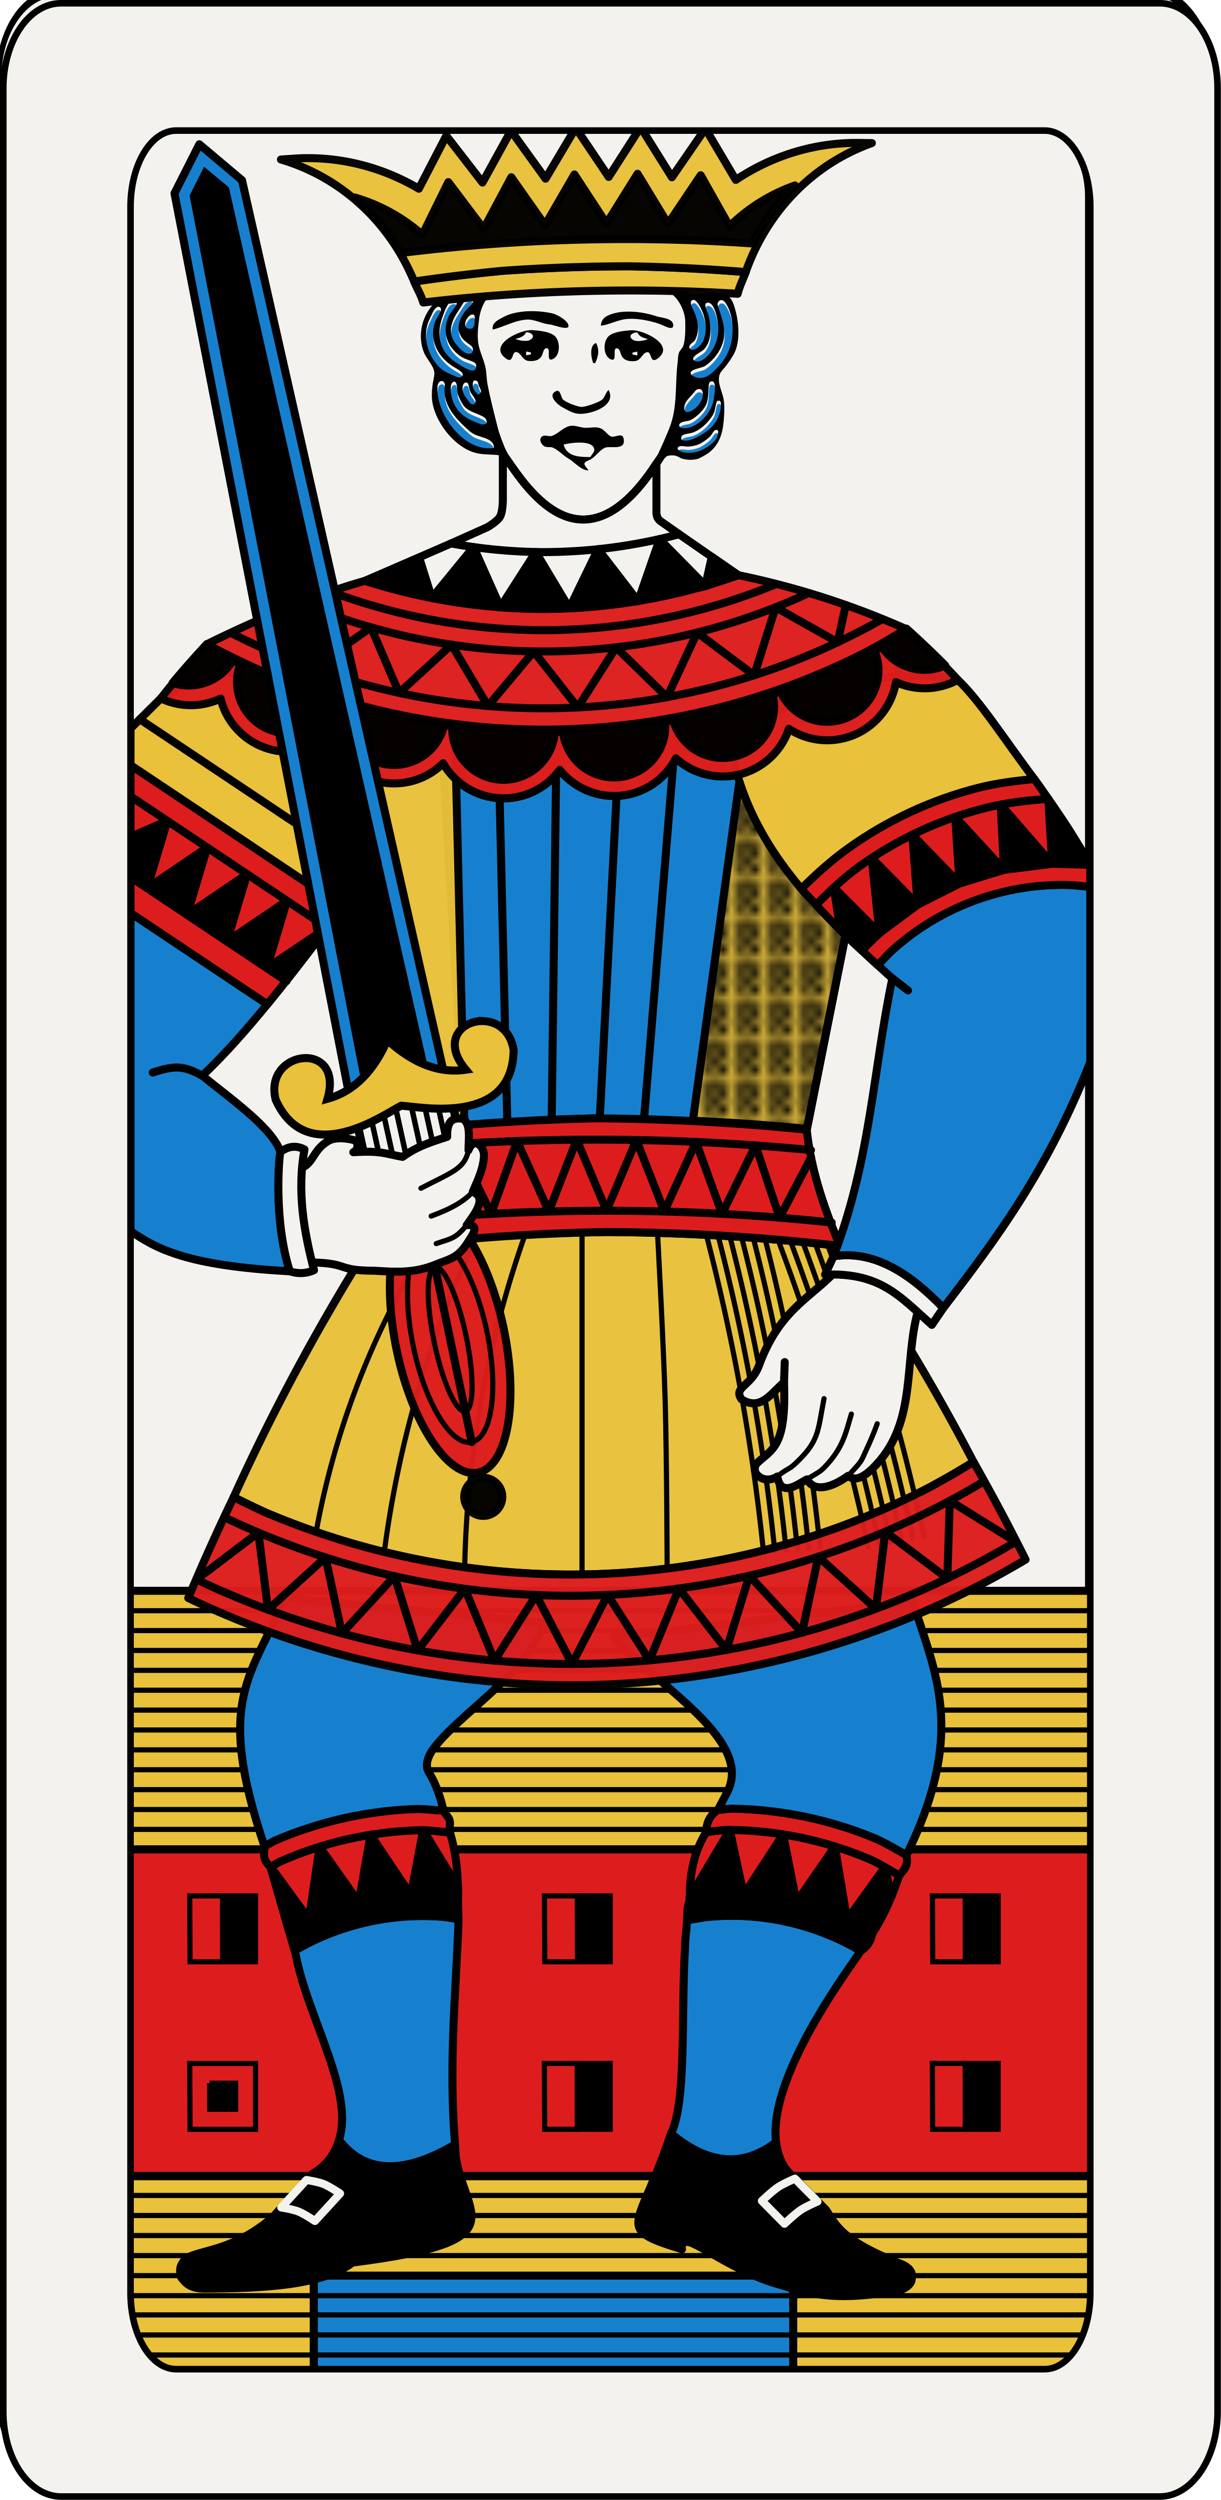 <?xml version="1.0" encoding="UTF-8" standalone="no"?>
<svg
   width="43.005mm"
   height="88.006mm"
   enable-background="new"
   version="1.1"
   viewBox="0 0 152.381 311.83"
   id="svg20076"
   sodipodi:docname="Mazzo.svg"
   inkscape:version="1.2.1 (9c6d41e410, 2022-07-14)"
   xmlns:inkscape="http://www.inkscape.org/namespaces/inkscape"
   xmlns:sodipodi="http://sodipodi.sourceforge.net/DTD/sodipodi-0.dtd"
   xmlns:xlink="http://www.w3.org/1999/xlink"
   xmlns="http://www.w3.org/2000/svg"
   xmlns:svg="http://www.w3.org/2000/svg"
   xmlns:rdf="http://www.w3.org/1999/02/22-rdf-syntax-ns#"
   xmlns:cc="http://creativecommons.org/ns#"
   xmlns:dc="http://purl.org/dc/elements/1.1/">
  <sodipodi:namedview
     id="namedview20078"
     pagecolor="#ffffff"
     bordercolor="#000000"
     borderopacity="0.25"
     inkscape:showpageshadow="2"
     inkscape:pageopacity="0.0"
     inkscape:pagecheckerboard="0"
     inkscape:deskcolor="#d1d1d1"
     inkscape:document-units="mm"
     showgrid="false"
     inkscape:zoom="2.8284271"
     inkscape:cx="196.57568"
     inkscape:cy="470.75634"
     inkscape:window-width="2560"
     inkscape:window-height="1409"
     inkscape:window-x="0"
     inkscape:window-y="31"
     inkscape:window-maximized="1"
     inkscape:current-layer="svg20076" />
  <title
     id="title2">Bresciane</title>
  <defs
     id="defs191">
    <pattern
       id="t"
       xlink:href="#m"
       patternTransform="translate(79.153 820.6)" />
    <pattern
       id="m"
       width="3.543"
       height="4.725"
       patternTransform="translate(-52.264 805.51)"
       patternUnits="userSpaceOnUse">
      <path
         d="m0 0v0.539l0.482 0.643-0.482 0.645v1.074l0.482 0.643-0.482 0.643v0.539h0.406l-0.002-0.002 0.48-0.643 0.484 0.645h0.807l0.482-0.643 0.482 0.643h0.402v-0.537l-0.482-0.643 0.482-0.645v-1.076l-0.482-0.643 0.482-0.645v-0.537h-0.402l-0.482 0.643-0.482-0.643h-0.807l-0.482 0.645-0.482-0.643 0.002-0.002h-0.406zm1.772 0.537 0.482 0.645-0.482 0.643-0.482-0.643 0.482-0.645zm-0.885 1.182 0.482 0.643-0.484 0.645-0.482-0.643 0.484-0.645zm1.772 0 0.482 0.645-0.482 0.643-0.484-0.643 0.484-0.645zm-0.887 1.182 0.482 0.643-0.482 0.645-0.482-0.645 0.482-0.643z"
         color="#000000"
         color-rendering="auto"
         enable-background="accumulate"
         fill-rule="evenodd"
         image-rendering="auto"
         shape-rendering="auto"
         solid-color="#000000"
         style="block-progression:tb;isolation:auto;mix-blend-mode:normal;text-decoration-color:#000000;text-decoration-line:none;text-decoration-style:solid;text-indent:0;text-transform:none;white-space:normal"
         id="path182" />
    </pattern>
  </defs>
  <g
     id="g1339"
     style="display:inline"
     transform="translate(-1916.9,-953.126)">
    <g
       transform="translate(9.9997e-5,1.3528e-5)"
       enable-background="new"
       id="g1337">
      <g
         transform="matrix(0.97,0,0,0.996,951,-794.35)"
         enable-background="new"
         fill="#f4f2ef"
         id="g1003">
        <g
           transform="matrix(0.7,0,0,1,298.31,-0.792)"
           fill="#f4f2ef"
           id="g1001">
          <rect
             x="996.13"
             y="1754.4"
             width="223.23"
             height="311.81"
             rx="10.63"
             ry="10.63"
             fill="#f4f2ef"
             stroke="#000000"
             stroke-width="0.997"
             id="rect999" />
        </g>
      </g>
      <g
         transform="matrix(0.767,0,0,0.894,1169.1,-599.69)"
         enable-background="new"
         fill="none"
         id="g1009">
        <g
           transform="matrix(0.7,0,0,1,298.31,-0.792)"
           fill="none"
           id="g1007">
          <rect
             x="996.13"
             y="1754.4"
             width="223.23"
             height="311.81"
             rx="10.63"
             ry="10.63"
             fill="none"
             stroke="#000000"
             stroke-width="0.997"
             id="rect1005" />
        </g>
      </g>
      <g
         transform="translate(1916.9,212.57)"
         id="g1335">
        <path
           transform="scale(0.938)"
           d="m 95.467,847.12 c -0.049,-0.017 -0.112,-0.018 -0.193,0.002 -0.275,0.069 -0.468,0.54 -0.641,0.746 -0.323,0.385 -0.823,0.718 -1.248,0.984 -0.466,0.292 -1.325,0.49 -1.873,0.484 -0.315,-0.002 -0.916,-0.177 -1.18,0.035 -0.389,0.313 0.207,0.576 0.441,0.658 0.617,0.216 1.408,0.155 2.035,-0.012 0.858,-0.228 1.991,-0.934 2.506,-1.664 0.129,-0.183 0.497,-1.113 0.152,-1.234 z m 0.162,-3.893 c -0.241,0.026 -0.27,0.297 -0.314,0.484 -0.126,0.534 -0.154,1.031 -0.461,1.5 -0.617,0.943 -1.475,1.796 -2.529,2.225 -0.431,0.175 -1.089,0.181 -1.467,0.402 -0.203,0.119 -0.259,0.602 0.016,0.668 0.606,0.149 1.326,-0.122 1.855,-0.385 1.14,-0.566 2.314,-1.402 2.846,-2.615 0.245,-0.56 0.366,-1.085 0.398,-1.693 0.012,-0.238 0.005,-0.623 -0.344,-0.586 z m -2.469,-1.545 c -0.069,-0.011 -0.15,-0.01 -0.242,0.008 -0.244,0.047 -0.389,0.27 -0.535,0.451 -0.36,0.447 -1.043,1.035 -1.213,1.58 -0.131,0.42 -0.177,1.101 0.424,1.014 0.797,-0.115 1.674,-1.079 1.887,-1.83 0.116,-0.41 0.163,-1.142 -0.32,-1.223 z m -31.223,-0.852 c -0.263,0.077 -0.325,0.403 -0.354,0.639 -0.082,0.692 0.358,1.246 0.754,1.76 0.161,0.209 0.378,0.572 0.693,0.49 0.275,-0.071 0.32,-0.394 0.232,-0.625 -0.138,-0.363 -0.443,-0.649 -0.619,-0.992 -0.183,-0.357 -0.178,-0.735 -0.314,-1.09 -0.061,-0.164 -0.229,-0.23 -0.393,-0.182 z m -1.463,-0.133 c -0.769,0.062 -0.398,1.86 -0.279,2.277 0.432,1.518 1.551,2.509 2.959,3.045 0.396,0.15 0.995,0.483 1.434,0.336 0.38,-0.127 0.152,-0.717 -0.084,-0.879 -0.797,-0.543 -1.82,-0.653 -2.57,-1.35 -0.404,-0.375 -0.66,-0.989 -0.895,-1.482 -0.243,-0.511 -0.135,-1.022 -0.254,-1.543 -0.034,-0.149 -0.111,-0.42 -0.311,-0.404 z m 34.223,-0.043 c -0.346,0.049 -0.345,0.443 -0.361,0.711 -0.044,0.733 -0.032,1.504 -0.268,2.207 -0.276,0.823 -1.379,1.887 -2.156,2.238 -0.394,0.178 -0.997,0.149 -1.34,0.402 -0.353,0.261 -0.079,0.628 0.26,0.666 1.912,0.196 3.831,-1.932 4.148,-3.695 0.107,-0.593 0.226,-1.363 0.172,-1.963 -0.023,-0.257 -0.125,-0.614 -0.455,-0.566 z m -35.945,-0.043 c -0.241,0.022 -0.437,0.295 -0.484,0.535 -0.128,0.646 0.032,1.665 0.211,2.301 0.851,3.026 3.803,6.522 7.268,6.088 0.074,-1.268 -1.644,-1.366 -2.564,-1.812 -0.503,-0.245 -0.936,-0.659 -1.338,-1.041 -1.062,-1.011 -2.071,-2.13 -2.504,-3.564 -0.129,-0.429 -0.197,-1.026 -0.16,-1.473 0.026,-0.32 0.152,-0.739 -0.176,-0.961 -0.087,-0.059 -0.172,-0.08 -0.252,-0.072 z m 4.479,-0.076 c -0.451,0.003 -0.299,1.004 -0.119,1.277 0.144,0.219 0.349,0.394 0.51,0.602 0.739,-0.241 0.304,-0.712 0.104,-1.201 -0.082,-0.199 -0.04,-0.503 -0.26,-0.613 -0.091,-0.045 -0.17,-0.065 -0.234,-0.065 z m -0.32,-8.771 c -0.813,0.023 -1.607,1.958 -0.299,1.898 0.678,-0.031 0.534,-0.884 0.582,-1.385 0.019,-0.196 -0.015,-0.521 -0.283,-0.514 z m -4.641,-1.01 c -0.513,0.145 -0.821,1.131 -1.045,1.555 -1.137,2.149 -0.306,5.14 1.512,6.695 0.528,0.451 1.224,0.684 1.85,0.967 0.206,0.091 0.512,0.259 0.738,0.145 0.762,-0.385 -0.244,-0.989 -0.551,-1.156 -2.13,-1.167 -3.559,-3.252 -3.006,-5.731 0.157,-0.703 0.565,-1.235 0.889,-1.855 0.147,-0.282 -0.003,-0.728 -0.387,-0.619 z m 35.9,-0.561 c -0.665,0.095 0.044,1.271 0.131,1.627 0.347,1.417 0.525,3.257 -0.49,4.481 -0.396,0.478 -1.145,0.659 -1.49,1.197 -0.208,0.324 0.238,0.513 0.496,0.527 0.675,0.024 1.424,-0.731 1.785,-1.225 0.986,-1.349 1.206,-2.884 0.861,-4.529 -0.116,-0.554 -0.498,-2.192 -1.293,-2.078 z m -33.662,-0.23 c -0.085,-0.018 -0.182,-0.018 -0.285,0.004 -0.664,0.144 -1.086,1.498 -1.295,2.059 -0.953,2.56 -0.377,4.899 2.072,6.307 0.441,0.253 1.564,1.073 2.098,0.857 0.367,-0.148 0.405,-0.846 0.07,-1.031 -0.635,-0.352 -1.377,-0.456 -1.977,-0.91 -1.658,-1.254 -2.326,-3.069 -1.539,-5.053 0.25,-0.63 0.726,-1.082 1.066,-1.654 0.18,-0.302 0.043,-0.524 -0.211,-0.578 z m 35.465,-0.111 c -0.318,0.044 -0.524,0.414 -0.432,0.707 0.453,1.428 0.965,2.562 0.842,4.121 -0.122,1.548 -1.26,3.083 -2.518,3.928 -0.409,0.274 -1.75,0.405 -1.904,0.836 -0.18,0.505 0.839,0.748 1.172,0.768 0.963,0.043 1.7,-0.699 2.316,-1.32 1.633,-1.647 2.234,-3.64 2.033,-5.928 -0.076,-0.86 -0.302,-1.72 -0.732,-2.471 -0.152,-0.265 -0.413,-0.69 -0.777,-0.641 z m -3.748,-0.019 c -0.48,0.146 -0.183,0.814 -0.039,1.102 0.647,1.291 1.041,2.766 0.379,4.156 -0.174,0.366 -0.636,0.499 -0.785,0.848 -0.124,0.291 0.134,0.564 0.43,0.533 0.586,-0.064 1.108,-0.641 1.363,-1.131 0.586,-1.126 0.411,-2.809 -0.062,-3.945 -0.156,-0.375 -0.769,-1.719 -1.285,-1.562 z m -29.756,-0.219 c -0.601,0.088 -0.936,0.903 -1.238,1.34 -0.921,1.331 -1.781,2.896 -0.73,4.473 0.357,0.536 1.391,1.793 2.164,1.533 0.376,-0.126 0.374,-0.737 0.119,-0.973 -0.392,-0.362 -0.847,-0.577 -1.197,-1.004 -1.019,-1.244 -0.451,-2.67 0.457,-3.791 0.277,-0.342 0.699,-0.642 0.914,-1.027 0.17,-0.304 -0.19,-0.594 -0.488,-0.551 z"
           fill="#1780ce"
           fill-rule="evenodd"
           id="path1011" />
        <path
           d="m 78.594,776.43 c -1.544,-0.057 -6.595,0.149 -3.082,0.084 1.927,0.114 3.835,0.285 5.76,0.398 0.65,0.038 1.877,-0.121 2.43,0.234 1.036,0.667 1.79,2.263 1.816,3.475 0.019,0.903 0.031,2.098 -0.209,2.969 -0.105,0.382 -0.403,0.577 -0.557,0.92 -0.153,0.341 -0.134,0.87 -0.182,1.242 -0.348,2.729 0.024,5.545 -1.018,8.168 -0.447,1.125 -0.938,2.218 -1.449,3.312 l -0.602,0.871 c -2.475,3.817 -4.758,5.701 -6.75,6.404 -1.992,0.704 -3.734,0.283 -5.312,-0.666 -1.579,-0.949 -2.952,-2.446 -4.021,-3.826 -0.847,-1.093 -1.465,-2.06 -1.94,-2.701 -0.236,-0.438 -0.328,-0.554 -0.465,-0.889 -0.327,-0.801 -0.682,-1.677 -0.893,-2.519 -0.451,-1.808 -0.928,-3.605 -1.281,-5.441 -0.132,-0.687 -0.106,-1.424 -0.256,-2.102 -0.217,-0.98 -0.714,-1.938 -0.883,-2.914 -0.166,-0.961 -0.036,-2.129 0.088,-3.094 0.152,-1.187 0.736,-2.795 1.941,-3.283 -1.936,0.146 -3.86,0.313 -5.801,0.514 -0.091,0.066 -0.18,0.134 -0.287,0.174 -0.528,0.198 -0.934,0.109 -1.377,0.549 -1.602,1.587 -2.199,4.052 -1.371,6.17 0.309,0.79 1.131,1.591 1.291,2.4 0.087,0.438 -0.102,1.041 -0.17,1.48 -0.133,0.857 -0.187,1.838 0.004,2.684 0.55,2.44 2.68,5.139 5.082,5.928 0.848,0.279 1.782,0.261 2.664,0.312 0.176,0.01 0.34,0.036 0.508,0.059 0.022,0.073 0.06,0.14 0.111,0.195 0.305,0.338 1.135,1.663 2.242,3.092 1.107,1.429 2.542,3.015 4.297,4.07 1.755,1.055 3.872,1.559 6.162,0.75 2.249,-0.795 4.625,-2.812 7.121,-6.604 0.052,0.007 0.11,-0.268 0.17,-0.258 l 0.436,-0.678 c 0.108,-0.164 0.256,-0.368 0.439,-0.465 0.412,-0.143 1.028,-0.127 1.393,0.086 0.042,0.024 0.307,0.153 0.352,0.186 0.506,0.18 1.056,0.215 1.535,0.172 0.149,-0.013 0.452,-0.054 0.666,-0.141 0.214,-0.086 0.949,-0.468 1.357,-0.797 1.229,-0.992 1.633,-2.365 1.764,-3.885 0.077,-0.897 0.151,-2.042 -0.053,-2.924 -0.211,-0.912 -0.743,-1.862 -0.469,-2.83 0.101,-0.357 0.423,-0.636 0.646,-0.916 0.42,-0.528 0.885,-1.179 1.193,-1.777 0.755,-1.464 0.578,-3.759 0.164,-5.297 -0.142,-0.527 -0.304,-1.141 -0.652,-1.576 -0.291,-0.363 -0.838,-0.594 -1.221,-0.572 -0.358,0.021 -0.706,0.018 -1.059,-0.045 -0.821,-0.147 -1.674,0.278 -2.492,0.127 -0.501,-0.092 -0.84,-0.464 -1.336,-0.572 -0.51,-0.112 -1.045,-0.164 -1.584,-0.197 -1.605,-0.034 -3.216,-0.057 -4.863,-0.057 z m -20.029,1.334 c 0.279,-0.041 0.616,0.233 0.457,0.518 -0.202,0.361 -0.596,0.642 -0.855,0.963 -0.851,1.051 -1.385,2.387 -0.43,3.553 0.328,0.4 0.756,0.602 1.123,0.941 0.239,0.221 0.241,0.794 -0.111,0.912 -0.725,0.243 -1.694,-0.935 -2.029,-1.438 -0.985,-1.479 -0.178,-2.946 0.686,-4.193 0.283,-0.41 0.596,-1.174 1.16,-1.256 z m 27.896,0.205 c 0.484,-0.146 1.059,1.113 1.205,1.465 0.444,1.065 0.608,2.644 0.059,3.699 -0.239,0.459 -0.73,1.001 -1.279,1.06 -0.277,0.029 -0.519,-0.228 -0.402,-0.5 0.139,-0.326 0.573,-0.452 0.736,-0.795 0.621,-1.303 0.251,-2.686 -0.355,-3.897 -0.135,-0.269 -0.413,-0.897 0.037,-1.033 z m 3.514,0.019 c 0.342,-0.046 0.586,0.351 0.729,0.6 0.403,0.704 0.617,1.51 0.688,2.316 0.189,2.145 -0.375,4.013 -1.906,5.557 -0.577,0.582 -1.269,1.279 -2.172,1.238 -0.312,-0.018 -1.268,-0.246 -1.1,-0.719 0.144,-0.404 1.402,-0.528 1.785,-0.785 1.179,-0.792 2.247,-2.231 2.361,-3.682 0.115,-1.462 -0.364,-2.524 -0.789,-3.863 -0.087,-0.274 0.106,-0.621 0.404,-0.662 z m -33.248,0.104 c 0.238,0.051 0.366,0.26 0.197,0.543 -0.319,0.537 -0.766,0.96 -1,1.551 -0.738,1.86 -0.111,3.561 1.443,4.736 0.562,0.425 1.258,0.523 1.853,0.854 0.314,0.174 0.278,0.828 -0.066,0.967 -0.501,0.202 -1.554,-0.567 -1.967,-0.805 -2.296,-1.319 -2.837,-3.513 -1.943,-5.912 0.196,-0.526 0.592,-1.795 1.215,-1.93 0.096,-0.021 0.188,-0.021 0.268,-0.004 z m 31.559,0.217 c 0.745,-0.107 1.102,1.428 1.211,1.947 0.324,1.543 0.118,2.982 -0.807,4.246 -0.338,0.463 -1.041,1.171 -1.674,1.148 -0.242,-0.013 -0.66,-0.19 -0.465,-0.494 0.324,-0.505 1.025,-0.675 1.397,-1.123 0.952,-1.147 0.784,-2.871 0.459,-4.199 -0.081,-0.334 -0.745,-1.436 -0.121,-1.525 z m -33.658,0.525 c 0.359,-0.102 0.501,0.316 0.363,0.58 -0.303,0.582 -0.687,1.081 -0.834,1.74 -0.519,2.324 0.822,4.277 2.818,5.371 0.287,0.157 1.232,0.723 0.518,1.084 -0.212,0.107 -0.5,-0.049 -0.693,-0.135 -0.587,-0.265 -1.24,-0.483 -1.734,-0.906 -1.704,-1.458 -2.481,-4.263 -1.416,-6.277 0.21,-0.398 0.498,-1.321 0.979,-1.457 z m 12.119,0.537 c -1.363,-0.041 -2.799,0.145 -3.824,0.68 -0.672,0.351 -1.575,0.744 -1.434,1.607 v 0.002 c 1.458,-0.337 2.769,-1.176 4.303,-1.242 0.967,-0.043 1.897,0.548 2.867,0.611 0.384,0.035 2.196,0.758 2.281,0.234 0.106,-0.65 -1.42,-1.477 -1.922,-1.6 -0.662,-0.161 -1.454,-0.268 -2.272,-0.293 z m 11.879,0.051 c -0.69,-0.014 -1.364,0.046 -1.959,0.205 -0.87,0.234 -1.642,0.57 -1.674,1.553 1.013,-0.128 1.981,-0.656 2.988,-0.809 1.343,-0.206 3.56,0.218 4.781,0.781 0.287,0.131 1.342,0.676 1.258,-0.086 -0.096,-0.855 -1.506,-0.863 -2.096,-1.064 -0.953,-0.326 -2.148,-0.557 -3.299,-0.58 z m -19.646,0.357 c 0.252,-0.007 0.283,0.299 0.266,0.482 -0.045,0.469 0.089,1.27 -0.547,1.299 -1.227,0.056 -0.481,-1.76 0.281,-1.781 z m 7.396,1.953 c -1.432,-0.083 -5.435,1.79 -3.342,3.461 1.133,0.904 0.752,-0.845 1.416,-0.725 0.626,0.112 0.719,1.06 1.568,1.113 0.613,0.037 1.21,-0.037 1.568,-0.596 0.171,-0.266 0.203,-0.923 0.58,-0.994 0.727,-0.138 -0.147,1.801 0.834,1.348 0.974,-0.45 0.931,-2.26 0.227,-2.881 -0.626,-0.552 -2.026,-0.68 -2.852,-0.727 z m 12.443,0.016 c -0.825,0.046 -2.226,0.176 -2.852,0.729 -0.704,0.62 -0.748,2.429 0.227,2.879 0.981,0.454 0.107,-1.486 0.834,-1.348 0.377,0.071 0.409,0.728 0.58,0.994 0.359,0.559 0.958,0.635 1.57,0.598 0.849,-0.053 0.94,-1.001 1.566,-1.113 0.664,-0.12 0.283,1.626 1.416,0.723 2.093,-1.671 -1.91,-3.543 -3.342,-3.461 z m -13.162,0.256 c 0.546,-0.039 1.28,0.429 0.547,0.918 -0.449,0.3 -1.4,0.113 -1.861,-0.082 0.57,-0.195 1.027,-0.261 1.315,-0.836 z m 13.881,0.018 c 0.287,0.575 0.744,0.641 1.315,0.836 -0.461,0.195 -1.412,0.382 -1.861,0.082 -0.733,-0.489 8.54e-4,-0.957 0.547,-0.918 z m -5.141,1.314 c -0.87,0.287 -0.64,1.833 -0.359,2.51 h 0.238 c 0.414,-0.845 0.546,-1.66 0.121,-2.51 z m -8.738,1.057 0.598,0.123 v 0.24 l -0.598,0.121 v -0.479 z m 13.877,0.018 v 0.483 l -0.598,-0.121 v -0.24 z m -20.256,3.594 c 0.06,-2e-4 0.134,0.018 0.219,0.061 0.206,0.103 0.168,0.388 0.244,0.574 0.188,0.459 0.595,0.901 -0.098,1.127 -0.15,-0.194 -0.343,-0.359 -0.479,-0.564 -0.169,-0.256 -0.31,-1.194 0.113,-1.197 z m -4.199,0.07 c 0.075,-0.007 0.155,0.013 0.236,0.068 0.308,0.208 0.188,0.601 0.164,0.9 -0.035,0.419 0.029,0.979 0.15,1.381 0.406,1.345 1.352,2.394 2.348,3.342 0.376,0.358 0.782,0.747 1.254,0.977 0.863,0.419 2.474,0.511 2.404,1.699 -3.248,0.407 -6.014,-2.87 -6.812,-5.707 -0.168,-0.596 -0.32,-1.553 -0.199,-2.158 0.045,-0.225 0.229,-0.481 0.455,-0.502 z m 33.699,0.041 c 0.309,-0.044 0.404,0.29 0.426,0.531 0.051,0.562 -0.059,1.284 -0.16,1.84 -0.298,1.653 -2.098,3.648 -3.891,3.465 -0.317,-0.036 -0.573,-0.381 -0.242,-0.625 0.322,-0.237 0.887,-0.21 1.256,-0.377 0.728,-0.329 1.763,-1.326 2.022,-2.098 0.221,-0.659 0.208,-1.383 0.25,-2.07 0.016,-0.252 0.015,-0.62 0.34,-0.666 z m -32.084,0.041 c 0.187,-0.015 0.259,0.239 0.291,0.379 0.112,0.489 0.01,0.966 0.238,1.445 0.22,0.462 0.459,1.039 0.838,1.391 0.703,0.653 1.663,0.757 2.41,1.266 0.221,0.152 0.434,0.705 0.078,0.824 -0.411,0.138 -0.973,-0.176 -1.344,-0.316 -1.32,-0.502 -2.369,-1.431 -2.773,-2.853 -0.111,-0.391 -0.459,-2.077 0.262,-2.135 z m 1.371,0.123 c 0.153,-0.045 0.31,0.016 0.367,0.17 0.128,0.333 0.124,0.689 0.295,1.023 0.165,0.322 0.453,0.59 0.582,0.93 0.082,0.216 0.039,0.519 -0.219,0.586 -0.296,0.077 -0.499,-0.263 -0.65,-0.459 -0.371,-0.482 -0.784,-1.001 -0.707,-1.65 0.026,-0.221 0.086,-0.527 0.332,-0.6 z m 29.271,0.799 c 0.453,0.075 0.41,0.762 0.301,1.147 -0.2,0.704 -1.023,1.609 -1.77,1.717 -0.563,0.082 -0.52,-0.557 -0.396,-0.951 0.16,-0.511 0.799,-1.062 1.137,-1.48 0.137,-0.17 0.273,-0.379 0.502,-0.424 0.086,-0.017 0.162,-0.018 0.227,-0.008 z m -11.385,0.113 c -0.381,0.337 -0.416,0.813 -0.756,1.166 -0.333,0.347 -2.223,1.019 -2.711,0.949 -0.542,-0.078 -1.868,-0.556 -2.242,-0.943 -0.244,-0.252 -0.301,-1.277 -0.834,-1.031 -1.21,0.556 0.288,1.772 0.807,2.041 0.627,0.326 1.192,0.707 1.912,0.785 1.507,0.163 4.893,-0.963 3.824,-2.967 z m 13.699,1.336 c 0.327,-0.035 0.334,0.326 0.322,0.549 -0.031,0.571 -0.143,1.063 -0.373,1.588 -0.498,1.138 -1.6,1.921 -2.668,2.451 -0.497,0.247 -1.172,0.501 -1.74,0.361 -0.257,-0.062 -0.204,-0.515 -0.014,-0.627 0.354,-0.208 0.971,-0.213 1.375,-0.377 0.989,-0.402 1.793,-1.202 2.371,-2.086 0.288,-0.44 0.313,-0.906 0.432,-1.406 0.041,-0.176 0.069,-0.429 0.295,-0.453 z m -18.121,3.129 c -0.16,-0.009 -0.32,0.003 -0.479,0.045 -0.822,0.22 -1.383,0.941 -2.152,1.217 -0.425,0.152 -0.887,-0.214 -1.275,0.102 -0.41,0.33 -0.102,0.9 0.238,1.152 0.354,0.262 0.774,0.056 1.154,0.223 0.669,0.294 1.266,0.974 1.916,1.35 0.841,0.485 1.545,1.463 2.51,1.486 v -0.002 c -0.106,-0.216 -0.555,-0.624 -0.504,-0.863 0.057,-0.262 0.542,-0.383 0.742,-0.492 0.666,-0.362 1.244,-1.308 1.914,-1.504 0.69,-0.202 2.617,0.423 2.211,-1.185 -0.181,-0.723 -1.152,0.044 -1.615,-0.215 -0.456,-0.255 -0.708,-0.756 -1.199,-0.971 -0.661,-0.291 -1.347,-0.043 -2.027,-0.086 -0.469,-0.032 -0.953,-0.23 -1.434,-0.256 z m 17.969,0.52 c 0.323,0.114 -0.022,0.987 -0.143,1.158 -0.482,0.684 -1.545,1.345 -2.35,1.559 -0.588,0.156 -1.329,0.214 -1.908,0.012 -0.22,-0.077 -0.778,-0.324 -0.414,-0.617 0.247,-0.199 0.812,-0.035 1.107,-0.033 0.514,0.005 1.319,-0.179 1.756,-0.453 0.399,-0.25 0.867,-0.563 1.17,-0.924 0.162,-0.193 0.342,-0.635 0.6,-0.699 0.076,-0.019 0.136,-0.018 0.182,-0.002 z m -17.033,1.582 c 0.841,0.019 1.611,0.219 1.705,0.846 0.046,0.305 -0.362,0.689 -0.488,0.955 -1.3,0 -2.94,-10e-4 -3.346,-1.555 0.377,-0.103 1.288,-0.265 2.129,-0.246 z"
           fill-rule="evenodd"
           id="path1013" />
        <g
           stroke="#000000"
           id="g1091">
          <path
             d="m 98.994,1038.2 v -13.82 H 39.156 v 13.82 z"
             fill="#1780ce"
             fill-rule="evenodd"
             stroke-width="1px"
             id="path1015" />
          <path
             d="m 14.174,1012 v 26.221 h 24.982 v -13.82 h 59.838 v 13.82 h 39.195 V 1012 Z"
             fill="#e9c13a"
             fill-rule="evenodd"
             stroke-width="1px"
             id="path1017" />
          <path
             d="M 138.19,971.22 H 14.17 v 40.748 h 124.02 z"
             fill="#dd1d1d"
             fill-rule="evenodd"
             stroke-width="1px"
             id="path1019" />
          <path
             d="m 14.174,938.98 v 32.244 h 124.02 V 938.98 Z"
             fill="#e9c13a"
             fill-rule="evenodd"
             stroke-width="1px"
             id="path1021" />
          <path
             d="m 14.173,941.46 h 124.02"
             fill="none"
             stroke-width="0.645"
             id="path1023" />
          <path
             d="m 14.173,943.94 h 124.02"
             fill="none"
             stroke-width="0.645"
             id="path1025" />
          <path
             d="m 14.173,946.42 h 124.02"
             fill="none"
             stroke-width="0.645"
             id="path1027" />
          <path
             d="m 14.173,948.9 h 124.02"
             fill="none"
             stroke-width="0.645"
             id="path1029" />
          <path
             d="m 14.173,951.38 h 124.02"
             fill="none"
             stroke-width="0.645"
             id="path1031" />
          <path
             d="m 14.173,953.86 h 124.02"
             fill="none"
             stroke-width="0.645"
             id="path1033" />
          <path
             d="m 14.173,956.34 h 124.02"
             fill="none"
             stroke-width="0.645"
             id="path1035" />
          <path
             d="m 14.173,958.82 h 124.02"
             fill="none"
             stroke-width="0.645"
             id="path1037" />
          <path
             d="m 14.173,961.3 h 124.02"
             fill="none"
             stroke-width="0.645"
             id="path1039" />
          <path
             d="m 14.173,963.78 h 124.02"
             fill="none"
             stroke-width="0.645"
             id="path1041" />
          <path
             d="m 14.173,966.26 h 124.02"
             fill="none"
             stroke-width="0.645"
             id="path1043" />
          <path
             d="m 14.173,968.74 h 124.02"
             fill="none"
             stroke-width="0.645"
             id="path1045" />
          <path
             d="m 14.173,1014.4 h 124.02"
             fill="none"
             stroke-width="0.645"
             id="path1047" />
          <path
             d="m 14.173,1016.9 h 124.02"
             fill="none"
             stroke-width="0.645"
             id="path1049" />
          <path
             d="m 14.173,1019.4 h 124.02"
             fill="none"
             stroke-width="0.645"
             id="path1051" />
          <path
             d="m 14.173,1021.9 h 124.02"
             fill="none"
             stroke-width="0.645"
             id="path1053" />
          <path
             d="m 14.173,1024.4 h 124.02"
             fill="none"
             stroke-width="0.645"
             id="path1055" />
          <path
             d="m 14.173,1026.9 h 124.02"
             fill="none"
             stroke-width="0.645"
             id="path1057" />
          <path
             d="m 14.173,1029.3 h 124.02"
             fill="none"
             stroke-width="0.645"
             id="path1059" />
          <path
             d="m 14.173,1031.8 h 124.02"
             fill="none"
             stroke-width="0.645"
             id="path1061" />
          <path
             d="m 14.173,1034.3 h 124.02"
             fill="none"
             stroke-width="0.645"
             id="path1063" />
          <path
             d="m 14.173,1036.8 h 124.02"
             fill="none"
             stroke-width="1px"
             id="path1065" />
          <path
             d="m 27.785,977.04 h -4.106 l 0.039,8.213 h 4.076 l -0.01,-8.213 z"
             fill="none"
             stroke-width="0.645"
             id="path1067" />
          <path
             d="m 27.785,977.04 0.01,8.213 h 4.096 V 977.04 Z"
             fill-rule="evenodd"
             stroke-width="0.645"
             id="path1069" />
          <path
             d="m 72.055,977.04 h -4.106 l 0.039,8.213 h 4.076 l -0.01,-8.213 z"
             fill="none"
             stroke-width="0.645"
             id="path1071" />
          <path
             d="m 72.055,977.04 0.01,8.213 h 4.096 V 977.04 Z"
             fill-rule="evenodd"
             stroke-width="0.645"
             id="path1073" />
          <path
             d="m 72.045,997.93 h -4.106 l 0.039,8.213 h 4.076 l -0.01,-8.213 z"
             fill="none"
             stroke-width="0.645"
             id="path1075" />
          <path
             d="m 72.045,997.93 0.01,8.213 h 4.096 V 997.93 Z"
             fill-rule="evenodd"
             stroke-width="0.645"
             id="path1077" />
          <path
             d="m 120.46,997.93 h -4.106 l 0.039,8.213 h 4.076 l -0.01,-8.213 z"
             fill="none"
             stroke-width="0.645"
             id="path1079" />
          <path
             d="m 120.46,997.93 0.01,8.213 h 4.096 V 997.93 h -4.106 z"
             fill-rule="evenodd"
             stroke-width="0.645"
             id="path1081" />
          <path
             d="m 120.47,977.04 h -4.106 l 0.039,8.213 h 4.076 l -0.01,-8.213 z"
             fill="none"
             stroke-width="0.645"
             id="path1083" />
          <path
             d="m 120.47,977.04 0.01,8.213 h 4.096 V 977.04 h -4.106 z"
             fill-rule="evenodd"
             stroke-width="0.645"
             id="path1085" />
          <path
             d="m 23.68,997.94 0.039,8.213 h 8.172 V 997.94 h -8.211 z"
             fill="none"
             stroke-width="0.645"
             id="path1087" />
          <path
             d="m 26.158,1000.4 0.015,3.254 h 3.237 V 1000.4 h -3.253 z"
             fill-rule="evenodd"
             stroke-width="0.645"
             id="path1089" />
        </g>
        <g
           transform="translate(-131.38,-15.087)"
           stroke="#000000"
           stroke-linecap="round"
           stroke-linejoin="round"
           stroke-width="0.999"
           id="g1097">
          <path
             d="m 189.38,895.83 c 5.45,-0.37 10.905,-0.639 16.369,-0.689 8.794,0.025 17.583,0.465 26.336,1.318 l 11.943,-59.962 c -0.012,-0.005 -0.025,-0.008 -0.037,-0.014 -1.669,1.032 -2.861,-0.373 -4.595,0.546 -2.628,1.338 -5.322,2.543 -8.07,3.611 -2.748,1.068 -5.548,1.998 -8.389,2.787 -2.841,0.789 -5.72,1.435 -8.625,1.936 -2.906,0.501 -5.834,0.856 -8.775,1.064 -2.082,0.148 -4.169,0.222 -6.256,0.223 -2.949,1.7e-4 -5.896,-0.147 -8.83,-0.441 -0.762,-0.105 -1.522,-0.221 -2.281,-0.346 l 1.211,49.967 z"
             fill="#e9c13a"
             opacity="0.97"
             id="path1093" />
          <path
             d="m 189.38,895.83 c 5.45,-0.37 10.905,-0.639 16.369,-0.689 8.794,0.025 17.583,0.465 26.336,1.318 l 11.943,-59.962 c -0.012,-0.005 -0.025,-0.008 -0.037,-0.014 -1.669,1.032 -2.861,-0.373 -4.595,0.546 -2.628,1.338 -5.322,2.543 -8.07,3.611 -2.748,1.068 -5.548,1.998 -8.389,2.787 -2.841,0.789 -5.72,1.435 -8.625,1.936 -2.906,0.501 -5.834,0.856 -8.775,1.064 -2.082,0.148 -4.169,0.222 -6.256,0.223 -2.949,1.7e-4 -5.896,-0.147 -8.83,-0.441 -0.762,-0.105 -1.522,-0.221 -2.281,-0.346 l 1.211,49.967 z"
             fill="url(#t)"
             opacity="0.97"
             id="path1095" />
        </g>
        <path
           d="m 84.352,835.15 c -1.356,2.606 -3.934,4.353 -6.857,4.646 -2.925,0.29 -5.798,-0.915 -7.643,-3.203 -1.745,2.364 -4.563,3.689 -7.496,3.525 -2.934,-0.168 -5.586,-1.804 -7.053,-4.352 l 2.648,44.916 0.016,0.254 a 279.78,279.78 0 0 1 16.365,-0.885 279.78,279.78 0 0 1 12.156,0.654 l -0.02,-0.355 5.932,-43.227 c -2.844,0.742 -5.871,-9e-4 -8.049,-1.975 z"
           fill="#1780ce"
           fill-rule="evenodd"
           stroke="#000000"
           stroke-linecap="round"
           stroke-linejoin="round"
           stroke-width="0.999"
           id="path1099" />
        <g
           transform="translate(-0.886)"
           stroke="#000000"
           stroke-linecap="round"
           stroke-linejoin="round"
           stroke-width="0.999"
           id="g1107">
          <path
             transform="translate(2.0877e-6)"
             d="m 93.947,774.5 a 224.32,224.32 0 0 0 -14.467,-0.723 224.32,224.32 0 0 0 -15.869,0.561 224.32,224.32 0 0 0 -11.033,1.34 c 0.364,0.879 0.862,1.686 1.133,2.611 4.544,-0.537 8.857,-0.904 13.426,-1.158 2.055,-0.114 4.112,-0.199 6.17,-0.256 2.057,-0.057 4.115,-0.086 6.174,-0.086 4.576,0 8.902,0.127 13.469,0.41 0.221,-0.949 0.678,-1.791 0.998,-2.699 z"
             fill="#e9c13a"
             opacity="0.97"
             id="path1101" />
          <path
             transform="translate(2.0877e-6)"
             d="m 80.832,756.41 -3.978,6.213 -4.113,-6.123 -3.768,6.34 -4.316,-5.981 -3.555,6.463 -4.516,-5.834 -3.428,6.604 c -4.654,-2.745 -9.949,-4.068 -15.277,-3.772 -0.661,0.037 -1.319,0.098 -1.934,0.129 7.665,2.256 13.618,7.952 16.631,15.221 a 224.32,224.32 0 0 1 11.033,-1.34 224.32,224.32 0 0 1 15.869,-0.561 224.32,224.32 0 0 1 14.467,0.723 c 2.61,-7.41 8.231,-13.415 15.748,-16.09 -0.615,0.003 -1.276,-0.024 -1.938,-0.023 -5.337,0 -10.548,1.617 -15.043,4.615 l -3.791,-6.402 -4.184,6.074 -3.908,-6.256 z"
             fill="#e9c13a"
             opacity="0.97"
             id="path1103" />
          <path
             transform="matrix(-0.998,0.055,0.055,0.998,103.39,-2.871)"
             d="m 79.48,770.76 c 5.234,0 10.466,0.181 15.647,0.539 1.326,-2.715 3.146,-5.162 5.328,-7.242 -3.071,1.083 -5.862,2.83 -8.177,5.115 l -3.597,-6.382 -4.08,6.078 -3.805,-6.254 -3.874,6.211 -4.01,-6.123 -3.664,6.337 -4.213,-5.987 -3.452,6.456 -4.411,-5.842 -3.237,6.571 c -2.439,-2.153 -5.322,-3.743 -8.448,-4.653 2.294,1.955 4.247,4.297 5.721,6.935 5.153,-0.645 10.368,-1.116 15.593,-1.406 2.112,-0.117 4.225,-0.205 6.337,-0.264 2.112,-0.059 4.226,-0.089 6.341,-0.089 z"
             opacity="0.97"
             id="path1105" />
        </g>
        <path
           d="m 57.963,880.74 -1.211,-49.967 a 88.437,88.437 0 0 1 -6.459,-0.977 88.437,88.437 0 0 1 -8.565,-2.188 88.437,88.437 0 0 1 -8.305,-3.031 88.437,88.437 0 0 1 -7.602,-3.672 l 12.887,28.883 9.803,31.695 c 3.144,-0.321 6.298,-0.53 9.451,-0.744 z"
           fill="#e9c13a"
           opacity="0.97"
           stroke="#000000"
           stroke-linecap="round"
           stroke-linejoin="round"
           stroke-width="0.999"
           id="path1109" />
        <path
           d="m 76.935,840.05 -2.083,40.002"
           fill="none"
           stroke="#000000"
           stroke-width="1px"
           id="path1111" />
        <path
           d="m 84.027,835.72 -3.65,44.415"
           fill="none"
           stroke="#000000"
           stroke-width="1px"
           id="path1113" />
        <path
           d="m 62.355,840.12 0.952,40.253"
           fill="none"
           stroke="#000000"
           stroke-width="1px"
           id="path1115" />
        <path
           d="m 69.407,836.59 -0.555,43.568"
           fill="none"
           stroke="#000000"
           stroke-width="1px"
           id="path1117" />
        <path
           d="m 29.162,927.29 a 97.65,97.65 0 0 0 4.041,1.951 97.65,97.65 0 0 0 9.17,3.348 97.65,97.65 0 0 0 9.457,2.414 97.65,97.65 0 0 0 9.652,1.459 97.65,97.65 0 0 0 9.748,0.488 97.65,97.65 0 0 0 6.906,-0.244 97.65,97.65 0 0 0 9.691,-1.178 97.65,97.65 0 0 0 9.523,-2.137 97.65,97.65 0 0 0 9.264,-3.078 97.65,97.65 0 0 0 8.908,-3.986 97.65,97.65 0 0 0 5.973,-3.426 265.6,265.6 0 0 0 -16.115,-26.869 265.6,265.6 0 0 0 -29.639,-1.799 265.6,265.6 0 0 0 -29.912,2.016 265.6,265.6 0 0 0 -16.668,31.041 z"
           fill="#e9c13a"
           opacity="0.97"
           stroke="#000000"
           stroke-linecap="round"
           stroke-linejoin="round"
           stroke-width="0.999"
           id="path1119" />
        <path
           d="M 47.973,934.03 A 132.73,132.73 0 0 1 59.299,895.156"
           fill="none"
           opacity="0.97"
           stroke="#000000"
           stroke-linecap="round"
           stroke-linejoin="round"
           stroke-width="0.645"
           id="path1121" />
        <path
           d="m 57.997,935.94 a 132.73,132.73 0 0 1 7.451,-41.15"
           fill="none"
           opacity="0.97"
           stroke="#000000"
           stroke-linecap="round"
           stroke-linejoin="round"
           stroke-width="0.645"
           id="path1123" />
        <path
           d="m 72.637,894.3 v 42.634"
           fill="none"
           stroke="#000000"
           stroke-width="0.645"
           id="path1125" />
        <path
           d="m 82.06,894.33 c 0,0 0.753,13.955 0.953,20.934 0.2,6.979 0.247,20.934 0.247,20.934"
           fill="none"
           stroke="#000000"
           stroke-width="0.645"
           id="path1127" />
        <g
           transform="rotate(-4.114,88.222,894.85)"
           fill="none"
           stroke="#000000"
           stroke-linecap="round"
           stroke-linejoin="round"
           stroke-width="0.645"
           id="g1141">
          <path
             d="m 88.222,894.85 a 265.6,265.6 0 0 1 4.223,39.669"
             opacity="0.97"
             id="path1129" />
          <path
             d="m 89.639,894.85 a 265.6,265.6 0 0 1 4.223,39.669"
             opacity="0.97"
             id="path1131" />
          <path
             d="m 91.057,894.85 a 265.6,265.6 0 0 1 4.223,39.669"
             opacity="0.97"
             id="path1133" />
          <path
             d="m 92.474,894.85 a 265.6,265.6 0 0 1 4.223,39.669"
             opacity="0.97"
             id="path1135" />
          <path
             d="m 93.891,894.85 a 265.6,265.6 0 0 1 4.223,39.669"
             opacity="0.97"
             id="path1137" />
          <path
             d="m 95.309,894.85 a 265.6,265.6 0 0 1 4.223,39.669"
             opacity="0.97"
             id="path1139" />
        </g>
        <g
           transform="rotate(-10.291,94.546,845.74)"
           fill="none"
           stroke="#000000"
           stroke-linecap="round"
           stroke-linejoin="round"
           stroke-width="0.645"
           id="g1155">
          <path
             d="m 88.222,894.85 a 265.6,265.6 0 0 1 4.223,39.669"
             opacity="0.97"
             id="path1143" />
          <path
             d="m 89.639,894.85 a 265.6,265.6 0 0 1 4.223,39.669"
             opacity="0.97"
             id="path1145" />
          <path
             d="m 91.057,894.85 a 265.6,265.6 0 0 1 4.223,39.669"
             opacity="0.97"
             id="path1147" />
          <path
             d="m 92.474,894.85 a 265.6,265.6 0 0 1 4.223,39.669"
             opacity="0.97"
             id="path1149" />
          <path
             d="m 93.891,894.85 a 265.6,265.6 0 0 1 4.223,39.669"
             opacity="0.97"
             id="path1151" />
          <path
             d="m 95.309,894.85 a 265.6,265.6 0 0 1 4.223,39.669"
             opacity="0.97"
             id="path1153" />
        </g>
        <path
           d="m 74.332,880.05 a 279.78,279.78 0 0 0 -18.293,0.988 v 13.98 l 0.324,0.256 a 265.6,265.6 0 0 1 19.379,-1.047 265.6,265.6 0 0 1 29.063,1.738 l -0.012,-0.117 c -2.101,-4.921 -3.634,-9.742 -4.111,-14.379 a 279.78,279.78 0 0 0 -26.35,-1.42 z"
           fill="#dd1d1d"
           fill-rule="evenodd"
           stroke="#000000"
           stroke-width="0.999"
           id="path1157" />
        <path
           d="m 56.035,892.3 a 268.26,268.26 0 0 1 19.708,-0.725 268.26,268.26 0 0 1 28.057,1.471"
           fill="none"
           opacity="0.97"
           stroke="#000000"
           stroke-linecap="round"
           stroke-linejoin="round"
           stroke-width="0.999"
           id="path1159" />
        <path
           d="m 56.037,883.31 a 277.12,277.12 0 0 1 18.296,-0.605 277.12,277.12 0 0 1 26.879,1.307"
           fill="none"
           opacity="0.97"
           stroke="#000000"
           stroke-linecap="round"
           stroke-linejoin="round"
           stroke-width="0.999"
           id="path1161" />
        <path
           d="M 39.471,931.54 A 102.61,102.61 0 0 1 53.489,895.511"
           fill="none"
           opacity="0.97"
           stroke="#000000"
           stroke-linecap="round"
           stroke-linejoin="round"
           stroke-width="0.645"
           id="path1163" />
        <g
           id="g1209">
          <path
             d="m 96.879,1007.9 -0.162,-0.084 c -1.103,0.818 -2.2,1.376 -3.291,1.695 -1.091,0.319 -2.176,0.401 -3.256,0.27 -1.08,-0.131 -2.155,-0.476 -3.225,-1.01 -1.07,-0.534 -2.136,-1.258 -3.197,-2.147 -3.898,11.968 -7.36,11.794 1.369,14.494 -0.108,-0.499 -0.036,-0.854 0.443,-0.883 0.797,-0.575 6.23,3.921 12.109,5.391 5.571,1.939 9.841,1.418 14.717,0.576 1.204,-0.486 1.418,-1.061 1.414,-1.547 0.113,-0.829 -0.447,-1.275 -1.15,-1.637 -7.863,-3.064 -8.322,-5.01 -9.59,-6.85 l -4.242,-4.287 c -1.204,-1.029 -1.71,-2.438 -1.94,-3.982 z"
             fill-rule="evenodd"
             stroke="#000000"
             stroke-linecap="round"
             stroke-linejoin="round"
             stroke-width="0.999"
             id="path1165" />
          <path
             d="m 107.38,983.95 c -0.314,-0.185 -0.6,-0.416 -0.92,-0.59 -1.356,-0.735 -2.767,-1.372 -4.219,-1.904 -1.452,-0.532 -2.948,-0.959 -4.475,-1.275 -1.526,-0.316 -3.066,-0.52 -4.609,-0.609 -1.544,-0.089 -3.091,-0.065 -4.627,0.07 -0.938,0.083 -1.861,0.287 -2.789,0.453 -0.014,0.205 -0.032,0.39 -0.043,0.615 -0.053,1.071 -0.179,1.303 -0.205,2.791 -0.002,0.024 -3.74e-4,0.054 -0.002,0.078 -0.496,7.926 0.221,19.147 -1.742,23.092 1.062,0.889 2.127,1.613 3.197,2.147 1.07,0.534 2.145,0.878 3.225,1.01 1.08,0.131 2.165,0.05 3.256,-0.27 1.091,-0.319 2.188,-0.877 3.291,-1.695 l 0.162,0.084 c -1.255,-8.431 9.773,-22.732 10.449,-23.92 0.002,-0.003 0.02,-0.029 0.021,-0.031 0.012,-0.015 0.017,-0.029 0.029,-0.045 z"
             fill="#1780ce"
             fill-rule="evenodd"
             stroke="#000000"
             stroke-linecap="round"
             stroke-linejoin="round"
             stroke-width="0.999"
             id="path1167" />
          <path
             d="m 108.86,981.75 c -0.631,-0.375 -1.237,-0.797 -1.891,-1.131 -1.363,-0.696 -2.772,-1.301 -4.219,-1.811 -1.447,-0.509 -2.929,-0.923 -4.441,-1.236 -1.512,-0.313 -3.038,-0.523 -4.568,-0.631 -1.53,-0.108 -3.064,-0.112 -4.592,-0.016 -1.023,0.065 -2.034,0.242 -3.049,0.398 -0.075,0.663 -0.243,0.685 -0.3,1.461 -0.026,0.35 -0.033,0.947 -0.057,1.304 0.928,-0.166 1.851,-0.37 2.789,-0.453 1.536,-0.136 3.083,-0.16 4.627,-0.07 1.544,0.089 3.083,0.293 4.609,0.609 1.527,0.316 3.022,0.743 4.475,1.275 1.452,0.532 2.863,1.169 4.219,1.904 0.32,0.174 0.606,0.405 0.92,0.59 0.912,-0.618 1.325,-1.317 1.449,-2.143 0.012,-0.018 0.018,-0.034 0.029,-0.053 z"
             fill-rule="evenodd"
             stroke="#000000"
             stroke-linecap="round"
             stroke-linejoin="round"
             stroke-width="0.999"
             id="path1169" />
          <path
             d="m 112.24,974.49 c -1.259,-0.678 -2.448,-1.494 -3.764,-2.051 -2.76,-1.169 -5.635,-2.066 -8.584,-2.678 -2.946,-0.611 -5.938,-0.93 -8.932,-0.955 -0.94,-0.008 -1.869,0.202 -2.809,0.252 l -0.074,0.141 c -1.803,2.836 -2.021,6.196 -1.98,8.129 1.014,-0.156 2.026,-0.334 3.049,-0.398 1.527,-0.097 3.062,-0.092 4.592,0.016 1.53,0.108 3.056,0.317 4.568,0.631 1.512,0.313 2.995,0.727 4.441,1.236 1.447,0.509 2.856,1.115 4.219,1.811 0.654,0.334 1.259,0.756 1.891,1.131 1.654,-2.595 2.575,-4.936 3.353,-7.225 0.009,-0.013 0.02,-0.026 0.029,-0.039 z"
             fill="#dd1d1d"
             fill-rule="evenodd"
             stroke="#000000"
             stroke-linecap="round"
             stroke-linejoin="round"
             stroke-width="0.999"
             id="path1171" />
          <path
             d="m 91.523,966.15 c -0.642,-0.013 -1.278,0.128 -1.92,0.141 -1.072,0.739 -1.461,1.688 -1.451,2.76 0.939,-0.05 1.869,-0.26 2.809,-0.252 2.994,0.025 5.986,0.344 8.932,0.955 2.949,0.611 5.824,1.509 8.584,2.678 1.316,0.557 2.504,1.373 3.764,2.051 0.459,-0.643 1.195,-1.075 0.879,-2.492 0.006,-0.019 0.013,-0.038 0.019,-0.057 -1.379,-0.727 -2.7,-1.571 -4.141,-2.162 -2.762,-1.132 -5.631,-2.01 -8.566,-2.619 -2.939,-0.609 -5.92,-0.943 -8.908,-1.002 z"
             fill="#dd1d1d"
             fill-rule="evenodd"
             stroke="#000000"
             stroke-linecap="round"
             stroke-linejoin="round"
             stroke-width="0.999"
             id="path1173" />
          <path
             d="m 113.94,940.36 -37.361,4.453 c 5.99,6.445 17.524,12.891 14.154,19.336 l -1.127,2.144 c 0.642,-0.013 1.278,-0.153 1.92,-0.141 2.988,0.059 5.97,0.393 8.908,1.002 2.936,0.609 5.804,1.487 8.566,2.619 1.441,0.591 2.762,1.435 4.141,2.162 0.014,-0.038 0.028,-0.077 0.041,-0.115 7.563,-15.36 3.37,-22.885 0.758,-31.461 z"
             fill="#1780ce"
             fill-rule="evenodd"
             stroke="#000000"
             stroke-linecap="round"
             stroke-linejoin="round"
             stroke-width="0.999"
             id="path1175" />
          <path
             d="m 57.211,979.94 c -0.711,-0.101 -1.414,-0.26 -2.129,-0.312 -1.538,-0.113 -3.084,-0.114 -4.627,-0.002 -1.542,0.112 -3.08,0.337 -4.602,0.676 -1.522,0.339 -3.011,0.788 -4.455,1.342 -1.444,0.553 -2.843,1.212 -4.188,1.967 -0.151,0.085 -0.284,0.2 -0.434,0.287 l 0.098,0.338 c 1.527,8.055 7.435,17.265 5.396,23.361 l 0.111,-0.025 c 0.801,1.02 1.7,1.794 2.699,2.324 0.999,0.53 2.098,0.817 3.295,0.857 1.197,0.04 2.494,-0.164 3.889,-0.613 1.395,-0.449 2.89,-1.142 4.482,-2.08 l 0.047,0.01 c -0.804,-9.954 0.065,-18.425 0.424,-27.643 -0.008,-0.165 -0.003,-0.323 -0.008,-0.486 z"
             fill="#1780ce"
             fill-rule="evenodd"
             stroke="#000000"
             stroke-linecap="round"
             stroke-linejoin="round"
             stroke-width="0.999"
             id="path1177" />
          <path
             d="m 57.162,977.24 c -0.913,-0.118 -1.822,-0.272 -2.74,-0.316 -1.528,-0.074 -3.062,-0.046 -4.59,0.084 -1.528,0.13 -3.05,0.363 -4.557,0.699 -1.507,0.336 -2.985,0.772 -4.424,1.303 -1.439,0.531 -2.839,1.157 -4.191,1.873 -0.221,0.117 -0.42,0.273 -0.639,0.395 l 0.756,2.619 c 0.15,-0.087 0.282,-0.202 0.434,-0.287 1.345,-0.755 2.744,-1.413 4.188,-1.967 1.444,-0.553 2.934,-1.003 4.455,-1.342 1.522,-0.339 3.059,-0.564 4.602,-0.676 1.542,-0.112 3.088,-0.111 4.627,0.002 0.715,0.052 1.418,0.212 2.129,0.312 -0.029,-0.905 -0.049,-1.81 -0.049,-2.699 z"
             fill-rule="evenodd"
             stroke="#000000"
             stroke-linecap="round"
             stroke-linejoin="round"
             stroke-width="0.999"
             id="path1179" />
          <path
             d="m 56.16,969.12 c -1.234,-0.071 -2.459,-0.306 -3.693,-0.277 -2.996,0.069 -5.986,0.431 -8.926,1.086 -2.936,0.654 -5.796,1.595 -8.535,2.803 -0.437,0.193 -0.817,0.497 -1.248,0.703 l 2.264,7.846 c 0.218,-0.122 0.418,-0.277 0.639,-0.395 1.352,-0.716 2.752,-1.342 4.191,-1.873 1.439,-0.531 2.917,-0.967 4.424,-1.303 1.507,-0.336 3.029,-0.569 4.557,-0.699 1.528,-0.13 3.061,-0.158 4.59,-0.084 0.918,0.044 1.828,0.198 2.74,0.316 4.12e-4,-2.485 -0.108,-5.045 -1.002,-8.123 z"
             fill="#dd1d1d"
             fill-rule="evenodd"
             stroke="#000000"
             stroke-linecap="round"
             stroke-linejoin="round"
             stroke-width="0.999"
             id="path1181" />
          <path
             d="m 51.846,966.2 c -2.984,0.103 -5.956,0.481 -8.883,1.133 -2.929,0.653 -5.786,1.575 -8.533,2.75 -0.495,0.212 -0.932,0.542 -1.42,0.77 0.047,0.14 -0.128,0.878 -0.01,1.43 0.118,0.552 0.755,1.15 0.758,1.15 0.431,-0.206 0.811,-0.51 1.248,-0.703 2.74,-1.208 5.599,-2.148 8.535,-2.803 2.939,-0.655 5.929,-1.017 8.926,-1.086 1.234,-0.029 2.46,0.206 3.693,0.277 -0.198,-0.681 0.169,-0.918 -0.099,-1.669 -0.062,-0.173 -0.659,-0.844 -0.706,-1.046 -1.172,-0.044 -2.339,-0.244 -3.51,-0.203 z"
             fill="#dd1d1d"
             fill-rule="evenodd"
             stroke="#000000"
             stroke-linecap="round"
             stroke-linejoin="round"
             stroke-width="0.999"
             id="path1183" />
          <path
             d="m 35.5,939.86 c -3.939,9.818 -8.798,12.327 -2.49,30.992 0.488,-0.228 0.925,-0.558 1.42,-0.77 2.748,-1.175 5.604,-2.097 8.533,-2.75 2.926,-0.652 5.899,-1.029 8.883,-1.133 1.171,-0.041 2.338,0.159 3.51,0.203 -0.322,-1.381 -0.841,-3.157 -1.779,-4.676 -0.486,-0.786 -0.373,-1.609 0.279,-2.709 3.092,-4.527 11.727,-9.396 14.145,-16.033 z"
             fill="#1780ce"
             fill-rule="evenodd"
             stroke="#000000"
             stroke-linecap="round"
             stroke-linejoin="round"
             stroke-width="0.999"
             id="path1185" />
          <g
             transform="rotate(-12.564,42.993,982.47)"
             id="g1189">
            <path
               d="M 28.724,989.8"
               fill="none"
               stroke="#e9c13a"
               stroke-linecap="round"
               stroke-linejoin="round"
               stroke-width="0.291"
               id="path1187" />
          </g>
          <path
             d="m 56.795,1008.1 -0.047,-0.01 c -1.593,0.938 -3.087,1.631 -4.482,2.08 -1.395,0.449 -2.691,0.654 -3.889,0.613 -1.197,-0.041 -2.296,-0.327 -3.295,-0.857 -0.999,-0.53 -1.898,-1.304 -2.699,-2.324 l -0.111,0.025 c -0.528,1.58 -1.46,3.004 -3.295,4.082 l -4.977,5.436 c -5.242,4.525 -9.781,4.002 -10.941,5.311 -0.71,0.73 -0.658,1.459 -0.434,2.189 0.551,0.696 1.115,1.371 2.875,1.375 7.672,-0.021 14.786,-0.436 18.5,-3.25 20.858,-2.663 13.971,-5.715 12.875,-13.25 -0.048,-0.492 -0.041,-0.936 -0.08,-1.42 z"
             fill-rule="evenodd"
             stroke="#000000"
             stroke-linecap="round"
             stroke-linejoin="round"
             stroke-width="0.999"
             id="path1191" />
          <g
             transform="rotate(3.58,101.81,989.59)"
             id="g1195">
            <path
               d="M 79.724,990.95"
               fill="none"
               stroke="#e9c13a"
               stroke-linecap="round"
               stroke-linejoin="round"
               stroke-width="0.291"
               id="path1193" />
          </g>
          <path
             d="m 57.171,975.94 -4.358,-7.108 -1.538,8.083 -5.031,-7.507 -1.463,8.412 -4.899,-6.919 -1.321,9.047 -4.834,-6.629 2.283,7.915 2.551,-1.286 6.221,-2.128 6.494,-0.906 5.902,0.253 z"
             fill-rule="evenodd"
             stroke="#000000"
             stroke-linecap="round"
             stroke-linejoin="round"
             stroke-width="0.999"
             id="path1197" />
          <path
             d="m 35.1,1015.9 c 0,0 1.433,0.227 2.103,0.489 0.75,0.294 2.1,1.198 2.1,1.198 l 3.142,-3.432 c 0,0 -1.35,-0.904 -2.1,-1.198 -0.67,-0.263 -2.103,-0.489 -2.103,-0.489 l -1.571,1.716 L 35.1,1015.9"
             fill="none"
             stroke="#f4f2ef"
             stroke-linecap="round"
             stroke-linejoin="round"
             stroke-width="0.999"
             id="path1199" />
          <path
             d="m 99.203,1012.3 c 0,0 -1.42,0.611 -2.061,1.035 -0.751,0.496 -2.061,1.744 -2.061,1.744 l 2.825,2.855 c 0,0 1.31,-1.248 2.061,-1.744 0.641,-0.424 2.061,-1.035 2.061,-1.035 l -1.413,-1.427 z"
             fill="none"
             stroke="#f4f2ef"
             stroke-linecap="round"
             stroke-linejoin="round"
             stroke-width="1px"
             id="path1201" />
          <g
             transform="rotate(12.236,-441.6,645.49)"
             id="g1205">
            <path
               d="M 137.37,851.29"
               fill="none"
               stroke="#e9c13a"
               stroke-linecap="round"
               stroke-linejoin="round"
               stroke-width="0.291"
               id="path1203" />
          </g>
          <path
             d="m 91.079,968.8 1.736,8.084 4.918,-7.525 1.661,8.453 4.8,-6.948 1.52,9.143 4.722,-6.563 0.829,3.635 -2.493,4.528 -3.058,-1.599 -6.321,-2.195 -6.579,-0.928 -6.777,0.376 z"
             fill-rule="evenodd"
             stroke="#000000"
             stroke-linecap="round"
             stroke-linejoin="round"
             stroke-width="1px"
             id="path1207" />
        </g>
        <path
           d="m 29.162,927.29 a 265.6,265.6 0 0 0 -5.67,12.588 111.47,111.47 0 0 0 47.738,10.891 111.47,111.47 0 0 0 56.762,-15.682 265.6,265.6 0 0 0 -6.496,-12.186 97.65,97.65 0 0 1 -5.973,3.426 97.65,97.65 0 0 1 -8.908,3.986 97.65,97.65 0 0 1 -9.264,3.078 97.65,97.65 0 0 1 -9.523,2.137 97.65,97.65 0 0 1 -9.691,1.178 97.65,97.65 0 0 1 -6.906,0.244 97.65,97.65 0 0 1 -9.748,-0.488 97.65,97.65 0 0 1 -9.652,-1.459 97.65,97.65 0 0 1 -9.457,-2.414 97.65,97.65 0 0 1 -9.17,-3.348 97.65,97.65 0 0 1 -4.041,-1.951 z"
           fill="#dd1d1d"
           opacity="0.97"
           stroke="#000000"
           stroke-linecap="round"
           stroke-linejoin="round"
           stroke-width="0.999"
           id="path1211" />
        <path
           d="M 126.8,932.84 A 108.81,108.81 0 0 1 71.226,948.102 108.81,108.81 0 0 1 24.52,937.568"
           fill="none"
           opacity="0.97"
           stroke="#000000"
           stroke-linecap="round"
           stroke-linejoin="round"
           stroke-width="0.999"
           id="path1213" />
        <path
           d="M 122.8,925.33 A 100.31,100.31 0 0 1 71.231,939.601 100.31,100.31 0 0 1 28.02,929.816"
           fill="none"
           opacity="0.97"
           stroke="#000000"
           stroke-linecap="round"
           stroke-linejoin="round"
           stroke-width="0.999"
           id="path1215" />
        <path
           d="m 101.22,884.94 -3.926,7.494 -3.006,-9.01 -4.183,8.527 -3.246,-8.964 -3.954,8.675 -3.485,-8.911 -3.721,8.816 -3.723,-8.852 -3.482,8.95 -3.962,-8.787 -3.239,9.078 -4.199,-8.715"
           fill="none"
           stroke="#000000"
           stroke-linecap="round"
           stroke-linejoin="round"
           stroke-width="0.999"
           id="path1217" />
        <path
           d="m 24.525,937.57 7.724,-5.855 1.198,9.618 7.173,-6.519 2.049,9.474 6.564,-7.131 2.883,9.254 5.904,-7.686 3.695,8.961 5.197,-8.181 4.478,8.598 4.449,-8.61 5.224,8.165 3.666,-8.972 5.93,7.668 2.853,-9.262 6.589,7.111 2.018,-9.479 7.195,6.497 1.167,-9.621 7.745,5.831 0.307,-9.687 8.233,5.119"
           fill="none"
           stroke="#000000"
           stroke-linecap="round"
           stroke-linejoin="round"
           stroke-width="0.999"
           id="path1219" />
        <path
           d="m 16.289,854.42 v 39.688 c 3.198,2.172 6.896,4.316 19.885,5.019 -0.518,-1.598 -0.86,-3.304 -1.08,-4.971 -0.22,-1.666 -0.317,-3.294 -0.344,-4.732 -0.054,-2.877 0.17,-5.002 0.25,-5.191 -1.027,-2.933 -5.707,-6.25 -9.75,-9.5 2.985,-2.845 5.603,-5.855 8.115,-8.914 z"
           fill="#1780ce"
           fill-rule="evenodd"
           stroke="#000000"
           stroke-linecap="round"
           stroke-linejoin="round"
           stroke-width="0.999"
           id="path1221" />
        <path
           d="m 42.768,853.67 -0.027,-0.019 -26.451,-17.658 v 18.436 l 17.076,11.398 c 3.275,-3.988 6.361,-8.062 9.402,-12.156 z"
           fill="#dd1d1d"
           fill-rule="evenodd"
           stroke="#000000"
           stroke-linecap="round"
           stroke-linejoin="round"
           stroke-width="0.999"
           id="path1223" />
        <path
           d="m 26.123,824.35 c -1.852,0.081 -3.77,2.266 -6.053,3.32 l -3.781,3.754 v 4.564 l 26.451,17.658 0.027,0.019 c 1.582,-2.13 3.144,-4.269 4.795,-6.367 l -7.25,-18.062 c -4.642,-1.828 -8.633,-5.129 -14.189,-4.887 z"
           fill="#e9c13a"
           fill-rule="evenodd"
           stroke="#000000"
           stroke-linecap="round"
           stroke-linejoin="round"
           stroke-width="0.999"
           id="path1225" />
        <path
           d="m 103.9,899.52 c -3.118,3.119 -6.65,4.657 -9.105,11.152 -0.933,2.835 -3.354,2.849 -2.254,4.419 2.366,1.516 3.711,-0.761 5.303,-2.121 0.317,8.111 -1.5,8.324 -3.359,10.076 -1.018,1.197 0.854,2.787 2.519,1.679 0.479,2.699 2.608,0.896 3.712,0.354 0.994,1.799 3.373,0.833 5.127,-0.442 0.734,0.637 1.789,0.488 3.58,-1.458 4.968,-5.39 3.401,-12.647 5.101,-18.971 -2.044,-2.877 -2.151,-7.456 -10.625,-4.687 z"
           fill="#f4f2ef"
           fill-rule="evenodd"
           stroke="#000000"
           stroke-linecap="round"
           stroke-linejoin="round"
           stroke-width="0.999"
           id="path1227" />
        <g
           id="g1249">
          <path
             d="m 117.73,903.7 c -1.038,-1.068 -2.091,-2.054 -3.168,-2.92 -1.077,-0.866 -2.179,-1.613 -3.311,-2.201 -1.132,-0.589 -2.293,-1.02 -3.494,-1.254 -1.201,-0.234 -2.442,-0.272 -3.728,-0.076 l -1.058,2.288 c 6.913,-0.253 9.264,2.665 13.32,6.273 z"
             fill="#f4f2ef"
             fill-rule="evenodd"
             stroke="#000000"
             stroke-linecap="round"
             stroke-linejoin="round"
             stroke-width="0.999"
             id="path1229" />
          <path
             d="m 132.73,850.93 c -1.547,-0.007 -3.09,0.099 -4.617,0.316 -1.527,0.217 -3.038,0.546 -4.521,0.984 -1.483,0.438 -2.937,0.987 -4.352,1.643 -1.414,0.656 -2.774,1.411 -4.066,2.26 -1.293,0.848 -2.519,1.79 -3.672,2.814 -0.698,0.62 -1.312,1.328 -1.953,2.008 0.619,0.536 1.195,1.103 1.82,1.635 -2.438,11.583 -2.678,22.484 -7.339,34.659 1.286,-0.196 2.527,-0.158 3.728,0.076 1.201,0.234 2.362,0.665 3.494,1.254 1.132,0.589 2.233,1.335 3.311,2.201 1.077,0.866 2.131,1.852 3.168,2.92 6.636,-8.651 13.003,-17.148 18.337,-30.681 v -21.83 c -1.112,-0.123 -2.225,-0.255 -3.338,-0.26 z"
             fill="#1780ce"
             fill-rule="evenodd"
             stroke="#000000"
             stroke-linecap="round"
             stroke-linejoin="round"
             stroke-width="0.999"
             id="path1231" />
          <path
             d="m 136,848.34 0.068,0.145 v -0.035 c -0.024,-0.042 -0.045,-0.067 -0.068,-0.109 z"
             fill="none"
             stroke="#e9c13a"
             stroke-width="0.291"
             id="path1233" />
          <path
             d="m 136.05,848.45 c -1.53,-0.155 -3.063,-0.208 -4.59,-0.158 -1.533,0.05 -3.059,0.202 -4.568,0.455 -1.509,0.253 -3.002,0.607 -4.467,1.06 -1.465,0.453 -2.904,1.007 -4.305,1.656 -1.401,0.649 -2.75,1.39 -4.043,2.215 -1.293,0.825 -2.529,1.735 -3.697,2.723 -0.997,0.843 -1.92,1.77 -2.816,2.723 0.667,0.607 1.299,1.239 1.984,1.832 0.641,-0.68 1.255,-1.388 1.953,-2.008 1.153,-1.025 2.379,-1.966 3.672,-2.814 1.293,-0.848 2.652,-1.604 4.066,-2.26 1.415,-0.656 2.868,-1.204 4.352,-1.643 1.483,-0.438 2.994,-0.767 4.521,-0.984 1.527,-0.217 3.071,-0.323 4.617,-0.316 1.113,0.005 2.226,0.137 3.338,0.26 v -2.705 l -0.018,-0.035 z"
             fill="#dd1d1d"
             fill-rule="evenodd"
             stroke="#000000"
             stroke-linecap="round"
             stroke-linejoin="round"
             stroke-width="0.999"
             id="path1235" />
          <path
             d="m 130.82,840.2 c -2.549,0.182 -5.091,0.466 -7.566,1.066 -2.913,0.706 -5.756,1.698 -8.488,2.965 -2.729,1.265 -5.323,2.793 -7.742,4.557 -1.871,1.364 -3.537,2.986 -5.186,4.621 1.804,1.983 3.712,3.888 5.723,5.717 0.896,-0.952 1.819,-1.88 2.816,-2.723 1.169,-0.988 2.405,-1.897 3.697,-2.723 1.293,-0.825 2.642,-1.565 4.043,-2.215 1.401,-0.649 2.84,-1.203 4.305,-1.656 1.465,-0.453 2.958,-0.807 4.467,-1.06 1.509,-0.253 3.035,-0.405 4.568,-0.455 1.526,-0.05 3.06,0.004 4.59,0.158 l -0.051,-0.109 c -1.852,-3.288 -3.541,-5.829 -5.176,-8.143 z"
             fill="#dd1d1d"
             fill-rule="evenodd"
             stroke="#000000"
             stroke-linecap="round"
             stroke-linejoin="round"
             stroke-width="0.999"
             id="path1237" />
          <path
             d="m 129.07,837.71 c -2.348,0.245 -4.695,0.524 -6.977,1.105 -2.893,0.737 -5.719,1.739 -8.439,3 -2.723,1.262 -5.316,2.772 -7.75,4.506 -2.116,1.507 -4.051,3.254 -5.904,5.086 0.581,0.692 1.236,1.328 1.846,1.998 1.649,-1.635 3.314,-3.257 5.186,-4.621 2.419,-1.764 5.013,-3.291 7.742,-4.557 2.732,-1.266 5.575,-2.258 8.488,-2.965 2.475,-0.6 5.017,-0.884 7.566,-1.066 -0.586,-0.829 -1.19,-1.732 -1.758,-2.486 z"
             fill="#dd1d1d"
             fill-rule="evenodd"
             stroke="#000000"
             stroke-linecap="round"
             stroke-linejoin="round"
             stroke-width="0.999"
             id="path1239" />
          <path
             d="m 109.57,825.09 c -7.962,0.351 -11.675,5.052 -18.707,6.212 0.901,8.288 4.493,14.586 9.133,20.107 1.854,-1.832 3.788,-3.579 5.904,-5.086 2.434,-1.734 5.027,-3.244 7.75,-4.506 2.72,-1.261 5.546,-2.263 8.439,-3 2.282,-0.581 4.628,-0.861 6.977,-1.105 -3.656,-4.858 -6.784,-9.764 -9.525,-12.355 -3.767,-0.849 -7.317,-0.384 -9.971,-0.266 z"
             fill="#e9c13a"
             fill-rule="evenodd"
             stroke="#000000"
             stroke-linecap="round"
             stroke-linejoin="round"
             stroke-width="0.999"
             id="path1241" />
          <path
             d="M 105.55,866.04"
             fill="none"
             stroke="#e9c13a"
             stroke-linecap="round"
             stroke-linejoin="round"
             stroke-width="0.291"
             id="path1243" />
          <path
             d="m 111.37,862.59 1.945,1.503"
             fill="none"
             stroke="#000000"
             stroke-linecap="round"
             stroke-linejoin="round"
             stroke-width="1px"
             id="path1245" />
          <path
             d="m 104.07,851.26 5.683,5.698 -0.966,-9.387 5.742,5.83 -0.676,-8.73 5.895,6.093 -0.531,-8.316 6.085,6.609 -0.415,-8.138 6.426,7.382 -0.485,-8.099 5.21,8.215 -4.725,-0.116 -6.011,0.756 -5.554,1.707 -5.22,2.637 -4.776,3.557 -2.236,2.122 -2.65,-2.517 z"
             fill-rule="evenodd"
             stroke="#000000"
             stroke-linecap="round"
             stroke-linejoin="round"
             stroke-width="0.999"
             id="path1247" />
        </g>
        <path
           d="M 40.811,856.25 16.29,839.879"
           fill="none"
           stroke="#000000"
           stroke-linecap="round"
           stroke-linejoin="round"
           stroke-width="1px"
           id="path1251" />
        <path
           d="M 35.751,862.94 16.29,849.948"
           fill="none"
           stroke="#000000"
           stroke-linecap="round"
           stroke-linejoin="round"
           stroke-width="1px"
           id="path1253" />
        <path
           d="M 17.453,830.27 46,849.328"
           fill="none"
           stroke="#000000"
           stroke-linecap="round"
           stroke-linejoin="round"
           stroke-width="1px"
           id="path1255" />
        <path
           d="m 20.884,842.94 -2.512,8.393 7.49,-5.069 -2.512,8.393 7.49,-5.069 -2.512,8.393 7.49,-5.069 -2.512,8.393 7.505,-5.059 -5.099,6.665 -19.422,-12.966 -8.68e-4,-5.011 z"
           fill-rule="evenodd"
           stroke="#000000"
           stroke-linecap="round"
           stroke-linejoin="round"
           stroke-width="1px"
           id="path1257" />
        <path
           d="m 25.25,874.74 c -2.292,-1.259 -3.381,-1.327 -6.188,-0.405"
           fill="none"
           stroke="#000000"
           stroke-linecap="round"
           stroke-linejoin="round"
           stroke-width="1px"
           id="path1259" />
        <path
           d="m 44.094,884.27 -1.453,0.125"
           fill="none"
           stroke="#000000"
           stroke-linecap="round"
           stroke-linejoin="round"
           stroke-width="0.999"
           id="path1261" />
        <path
           d="m 62.756,797.21 v 5.471 c 0,0 0.031,1.639 -0.354,2.32 -0.333,0.591 -1.562,1.305 -1.562,1.305 l -4.547,2.035 c 0,3.876 6.581,7.874 10.459,8.027 5.702,0.183 18.008,-1.973 18.008,-9.177 l -2.412,-1.688 c 0,0 -0.223,-0.235 -0.293,-0.379 -0.079,-0.164 -0.133,-0.531 -0.133,-0.531 v -6.21 c -10.041,15.486 -17.544,0.626 -19.166,-1.173 z"
           fill="#f4f2ef"
           fill-rule="evenodd"
           stroke="#000000"
           stroke-linecap="round"
           stroke-linejoin="round"
           stroke-width="1px"
           id="path1263" />
        <g
           stroke="#000000"
           id="g1283">
          <path
             d="m 113.13,818.98 a 88.437,88.437 0 0 1 -5.15,2.955 88.437,88.437 0 0 1 -8.07,3.611 88.437,88.437 0 0 1 -8.389,2.787 88.437,88.437 0 0 1 -8.625,1.936 88.437,88.437 0 0 1 -8.775,1.064 88.437,88.437 0 0 1 -6.256,0.223 88.437,88.437 0 0 1 -8.83,-0.441 88.437,88.437 0 0 1 -8.74,-1.322 88.437,88.437 0 0 1 -8.565,-2.188 88.437,88.437 0 0 1 -8.305,-3.031 88.437,88.437 0 0 1 -7.602,-3.672 111.47,111.47 0 0 0 -5.752,6.764 8.713,8.713 0 0 0 7.463,0.021 8.713,8.713 0 0 0 5.311,6.051 8.713,8.713 0 0 0 8.215,-1.053 8.713,8.713 0 0 0 6.293,5.394 8.713,8.713 0 0 0 7.951,-2.318 8.713,8.713 0 0 0 7.053,4.352 8.713,8.713 0 0 0 7.496,-3.525 8.713,8.713 0 0 0 7.643,3.203 8.713,8.713 0 0 0 6.857,-4.646 8.713,8.713 0 0 0 8.049,1.975 8.713,8.713 0 0 0 6.051,-5.654 8.713,8.713 0 0 0 8.258,0.701 8.713,8.713 0 0 0 5.1,-6.529 8.713,8.713 0 0 0 7.732,-0.283 111.47,111.47 0 0 0 -6.412,-6.373 z"
             fill="#dd1d1d"
             opacity="0.97"
             stroke-linecap="round"
             stroke-linejoin="round"
             stroke-width="0.999"
             id="path1265" />
          <path
             d="m 113.13,818.98 a 88.437,88.437 0 0 1 -5.15,2.955 88.437,88.437 0 0 1 -8.07,3.611 88.437,88.437 0 0 1 -8.389,2.787 88.437,88.437 0 0 1 -8.625,1.936 88.437,88.437 0 0 1 -8.775,1.064 88.437,88.437 0 0 1 -6.256,0.223 88.437,88.437 0 0 1 -8.83,-0.441 88.437,88.437 0 0 1 -8.74,-1.322 88.437,88.437 0 0 1 -8.565,-2.188 88.437,88.437 0 0 1 -8.305,-3.031 88.437,88.437 0 0 1 -7.602,-3.672 111.47,111.47 0 0 0 -4.281,4.83 6.41,6.41 0 0 0 2.012,0.332 6.41,6.41 0 0 0 5.498,-3.129 c 0.31,0.151 0.624,0.292 0.936,0.439 a 6.41,6.41 0 0 0 -0.412,2.236 6.41,6.41 0 0 0 6.41,6.408 6.41,6.41 0 0 0 5.947,-4.027 c 0.326,0.1 0.65,0.203 0.977,0.299 a 6.41,6.41 0 0 0 -0.127,1.27 6.41,6.41 0 0 0 6.41,6.41 6.41,6.41 0 0 0 6.238,-4.971 c 0.34,0.048 0.682,0.088 1.023,0.133 a 6.41,6.41 0 0 0 -0.014,0.279 6.41,6.41 0 0 0 6.41,6.41 6.41,6.41 0 0 0 6.389,-5.969 c 0.343,-0.005 0.686,-0.008 1.029,-0.018 a 6.41,6.41 0 0 0 6.363,5.693 6.41,6.41 0 0 0 6.41,-6.41 6.41,6.41 0 0 0 -0.027,-0.551 c 0.336,-0.058 0.671,-0.118 1.006,-0.18 a 6.41,6.41 0 0 0 6.18,4.711 6.41,6.41 0 0 0 6.41,-6.41 6.41,6.41 0 0 0 -0.195,-1.539 c 0.326,-0.111 0.65,-0.225 0.975,-0.34 a 6.41,6.41 0 0 0 5.836,3.777 6.41,6.41 0 0 0 6.41,-6.408 6.41,6.41 0 0 0 -0.51,-2.488 c 0.303,-0.159 0.61,-0.31 0.912,-0.473 a 6.41,6.41 0 0 0 5.354,2.889 6.41,6.41 0 0 0 2.578,-0.545 111.47,111.47 0 0 0 -4.84,-4.582 z"
             opacity="0.97"
             stroke-linecap="round"
             stroke-linejoin="round"
             stroke-width="0.999"
             id="path1267" />
          <path
             d="m 25.822,820.91 a 88.437,88.437 0 0 0 7.602,3.672 88.437,88.437 0 0 0 8.305,3.031 88.437,88.437 0 0 0 8.565,2.188 88.437,88.437 0 0 0 8.74,1.322 88.437,88.437 0 0 0 8.83,0.441 88.437,88.437 0 0 0 6.256,-0.223 88.437,88.437 0 0 0 8.775,-1.064 88.437,88.437 0 0 0 8.625,-1.936 88.437,88.437 0 0 0 8.389,-2.787 88.437,88.437 0 0 0 8.07,-3.611 88.437,88.437 0 0 0 5.106,-2.928 c -6.742,-2.996 -13.77,-5.243 -20.959,-6.725 a 73.378,73.378 0 0 1 -24.262,4.215 73.378,73.378 0 0 1 -22.303,-3.504 c -0.02,0.005 -0.034,0.008 -0.055,0.014 -6.195,1.734 -13.887,5.008 -19.686,7.893 l 0.002,0.002 z"
             fill="#dd1d1d"
             opacity="0.97"
             stroke-linecap="round"
             stroke-linejoin="round"
             stroke-width="0.999"
             id="path1269" />
          <path
             d="m 84.76,807.19 a 66.292,66.292 0 0 1 -16.896,2.228 66.292,66.292 0 0 1 -11.57,-1.078 l -10.732,4.662 c 7.209,2.312 14.732,3.493 22.303,3.504 8.267,-0.028 16.47,-1.453 24.262,-4.215 z"
             fill="#f4f2ef"
             fill-rule="evenodd"
             stroke-width="1px"
             id="path1271" />
          <path
             d="m 109.93,817.88 a 85.78,85.78 0 0 1 -42.065,11.022 85.78,85.78 0 0 1 -38.93,-9.343"
             fill="none"
             opacity="0.97"
             stroke-linecap="round"
             stroke-linejoin="round"
             stroke-width="0.999"
             id="path1273" />
          <path
             d="M 100.73,814.62 A 78.693,78.693 0 0 1 67.862,821.813 78.693,78.693 0 0 1 37.66,815.787"
             fill="none"
             opacity="0.97"
             stroke-linecap="round"
             stroke-linejoin="round"
             stroke-width="0.999"
             id="path1275" />
          <path
             d="m 96.619,813.51 a 76.036,76.036 0 0 1 -28.755,5.647 76.036,76.036 0 0 1 -26.285,-4.688"
             fill="none"
             opacity="0.97"
             stroke-linecap="round"
             stroke-linejoin="round"
             stroke-width="0.999"
             id="path1277" />
          <path
             d="m 39.015,823.91 7.284,-5.103 3.501,8.175 6.556,-6.009 4.537,7.649 5.716,-6.813 5.496,6.992 4.779,-7.5 6.361,6.215 3.759,-8.06 7.117,5.332 2.676,-8.481 7.752,4.358 1.002,-4.645"
             fill="none"
             stroke-linecap="round"
             stroke-linejoin="round"
             stroke-width="1px"
             id="path1279" />
          <path
             d="m 45.561,813 6.749,-2.908 1.585,5.05 5.204,-6.354 3.345,7.507 4.414,-6.887 4.202,7.014 3.574,-7.369 4.999,6.499 2.687,-7.732 5.704,5.787 0.809,-3.599 3.291,2.28 -4.081,1.384 -8.417,1.841 -8.567,0.919 -8.616,-0.137 -8.549,-1.154 -8.334,-2.142"
             fill-rule="evenodd"
             stroke-linecap="round"
             stroke-linejoin="round"
             stroke-width="1px"
             id="path1281" />
        </g>
        <g
           stroke="#000000"
           id="g1313">
          <path
             d="m 21.776,764.67 22.143,114.24 11.983,-2.323 -25.7,-113.55 -5.327,-4.487 z"
             fill="#1780ce"
             fill-rule="evenodd"
             stroke-linecap="round"
             stroke-linejoin="round"
             stroke-width="0.999"
             id="path1285" />
          <path
             d="m 25.629,762.14 -1.447,2.881 21.988,113.45 3.74,-0.725 3.717,-0.84 -25.512,-112.71 z"
             fill-rule="evenodd"
             stroke-width="1px"
             id="path1287" />
          <g
             transform="matrix(1.135,-0.194,0.22,1,-231.02,8.044)"
             stroke-linecap="round"
             stroke-linejoin="round"
             id="g1297">
            <path
               d="m 71,883.99 v 14.688 H 81.562 V 883.99 H 71"
               fill="#f4f2ef"
               fill-rule="evenodd"
               stroke-width="0.921"
               id="path1289" />
            <path
               d="m 72.597,883.99 v 14.688 h 7.373 V 883.99 H 72.597"
               fill="none"
               stroke-width="0.594"
               id="path1291" />
            <path
               d="m 74.016,883.99 v 14.688 h 4.539 V 883.99 H 74.016"
               fill="none"
               stroke-width="0.594"
               id="path1293" />
            <path
               d="m 75.436,883.99 v 14.688 h 1.704 V 883.99 H 75.436"
               fill="none"
               stroke-width="0.594"
               id="path1295" />
          </g>
          <path
             d="m 60.443,867.92 c -2.709,-0.175 -5.397,2.362 -2.314,6.064 -3.386,0.5 -6.641,-0.823 -9.785,-3.705 -1.718,3.904 -4.167,6.424 -7.469,7.328 2.132,-7.408 -8.059,-6.138 -6.469,0.125 3.914,8.692 13.499,1.836 15.656,0.738 2.417,0.137 13.952,2.558 14.039,-6.975 -0.399,-2.39 -2.033,-3.471 -3.658,-3.576 z"
             fill="#e9c13a"
             fill-rule="evenodd"
             stroke-width="0.999"
             id="path1299" />
          <g
             transform="rotate(-11.861,52.788,987.05)"
             stroke-linecap="round"
             stroke-linejoin="round"
             id="g1309">
            <ellipse
               cx="72.438"
               cy="909.99"
               rx="6.812"
               ry="17"
               fill="#dd1d1d"
               opacity="0.97"
               stroke-width="0.999"
               id="ellipse1301" />
            <ellipse
               cx="72.438"
               cy="909.99"
               rx="4.686"
               ry="13.113"
               fill="none"
               opacity="0.97"
               stroke-width="0.645"
               id="ellipse1303" />
            <ellipse
               cx="72.438"
               cy="909.99"
               rx="2.029"
               ry="9.178"
               fill="none"
               opacity="0.97"
               stroke-width="0.645"
               id="ellipse1305" />
            <path
               d="m 72.438,892.99 v 30.113"
               fill="none"
               stroke-width="0.999"
               id="path1307" />
          </g>
          <path
             d="m 62.685,927.26 a 2.375,2.375 0 0 1 -2.375,2.375 2.375,2.375 0 0 1 -2.375,-2.375 2.375,2.375 0 0 1 2.375,-2.375 2.375,2.375 0 0 1 2.375,2.375 z"
             opacity="0.97"
             stroke-linecap="round"
             stroke-linejoin="round"
             stroke-width="0.999"
             id="path1311" />
        </g>
        <path
           d="m 37.697,886.21 c 1.52,-0.684 1.414,-2.431 3.521,-3.468 0.747,-0.296 1.774,-0.262 2.875,-5e-5 0.694,0.159 0.683,1.256 0,1.531 3.553,-0.221 4.071,0.224 6.152,0.582 1.793,-1.305 3.526,-1.843 5.562,-2.5 -0.051,-2.287 0.914,-2.358 1.879,-2.27 1.112,0.521 0.799,2.43 0.781,3.938 0.622,-1.698 1.968,-0.572 1.938,0.719 -0.102,1.654 -0.787,3.036 -1.406,4.469 1.802,0.752 0.333,2.639 -0.75,4.156 1.153,-0.105 1.254,0.491 0.406,1.719 -1.417,2.387 -2.219,2.369 -4.25,3.188 -2.785,1.151 -5.225,0.922 -7.688,0.781 -4.814,-0.008 -3.028,-0.919 -7.777,-1.033 -3.662,-4.628 -3.486,-8.445 -1.243,-11.826"
           fill="#f4f2ef"
           fill-rule="evenodd"
           stroke="#000000"
           stroke-linecap="round"
           stroke-linejoin="round"
           stroke-width="0.999"
           id="path1315" />
        <path
           d="m 35,884.24 c -0.08,0.189 -0.304,2.314 -0.25,5.191 0.027,1.439 0.124,3.066 0.344,4.732 0.22,1.666 0.562,3.373 1.08,4.971 1.064,0.339 2.068,0.283 3.014,-0.145 -1.254,-4.84 -2.14,-9.757 -1.188,-15.062 -0.898,-0.454 -1.867,-0.525 -3,0.312 z"
           fill="#f4f2ef"
           fill-rule="evenodd"
           stroke="#000000"
           stroke-linecap="round"
           stroke-linejoin="round"
           stroke-width="0.999"
           id="path1317" />
        <path
           d="m 97.006,924.73 c 0.876,-0.775 1.52,-0.941 2.123,-1.5 3.143,-2.913 2.894,-4.053 3.711,-8.223"
           fill="none"
           stroke="#000000"
           stroke-linecap="round"
           stroke-linejoin="round"
           stroke-width="0.645"
           id="path1319" />
        <path
           d="m 100.72,925.08 c 1.021,-0.682 1.512,-0.829 2.146,-1.481 2.375,-2.442 2.679,-4.325 3.384,-6.662"
           fill="none"
           stroke="#000000"
           stroke-linecap="round"
           stroke-linejoin="round"
           stroke-width="0.645"
           id="path1321" />
        <path
           d="m 105.85,924.64 c 0.798,-0.902 1.5,-1.546 1.829,-2.278 0.642,-1.429 1.149,-2.428 1.798,-4.224"
           fill="none"
           stroke="#000000"
           stroke-linecap="round"
           stroke-linejoin="round"
           stroke-width="0.645"
           id="path1323" />
        <path
           d="m 97.846,912.97 0.088,-2.519"
           fill="none"
           stroke="#000000"
           stroke-linecap="round"
           stroke-linejoin="round"
           stroke-width="0.999"
           id="path1325" />
        <path
           d="m 58.469,884.02 c -0.496,2.359 -2.07,2.729 -5.938,4.75"
           fill="none"
           stroke="#000000"
           stroke-linecap="round"
           stroke-linejoin="round"
           stroke-width="0.645"
           id="path1327" />
        <path
           d="m 59,889.21 c -1.149,1.264 -2.808,2.153 -5.188,3.031"
           fill="none"
           stroke="#000000"
           stroke-linecap="round"
           stroke-linejoin="round"
           stroke-width="0.645"
           id="path1329" />
        <path
           d="m 58.25,893.36 c -1.456,1.731 -1.83,1.631 -3.812,2.313"
           fill="none"
           stroke="#000000"
           stroke-linecap="round"
           stroke-linejoin="round"
           stroke-width="0.645"
           id="path1331" />
        <path
           d="m 7.626,740.96 c -3.998,0 -7.215,4.728 -7.215,10.602 v 289.79 c 0,5.873 3.217,10.602 7.215,10.602 h 137.11 c 3.998,0 7.217,-4.728 7.217,-10.602 v -289.79 c 0,-5.873 -3.219,-10.602 -7.217,-10.602 z m 14.369,15.879 h 108.37 c 3.16,0 5.703,4.246 5.703,9.52 v 260.19 c 0,5.274 -2.543,9.52 -5.703,9.52 h -108.37 c -3.16,0 -5.705,-4.246 -5.705,-9.52 v -260.19 c 0,-5.274 2.545,-9.52 5.705,-9.52 z"
           fill="#f4f2ef"
           fill-rule="evenodd"
           stroke="#000000"
           stroke-width="0.822"
           id="path1333" />
      </g>
    </g>
  </g>
</svg>
